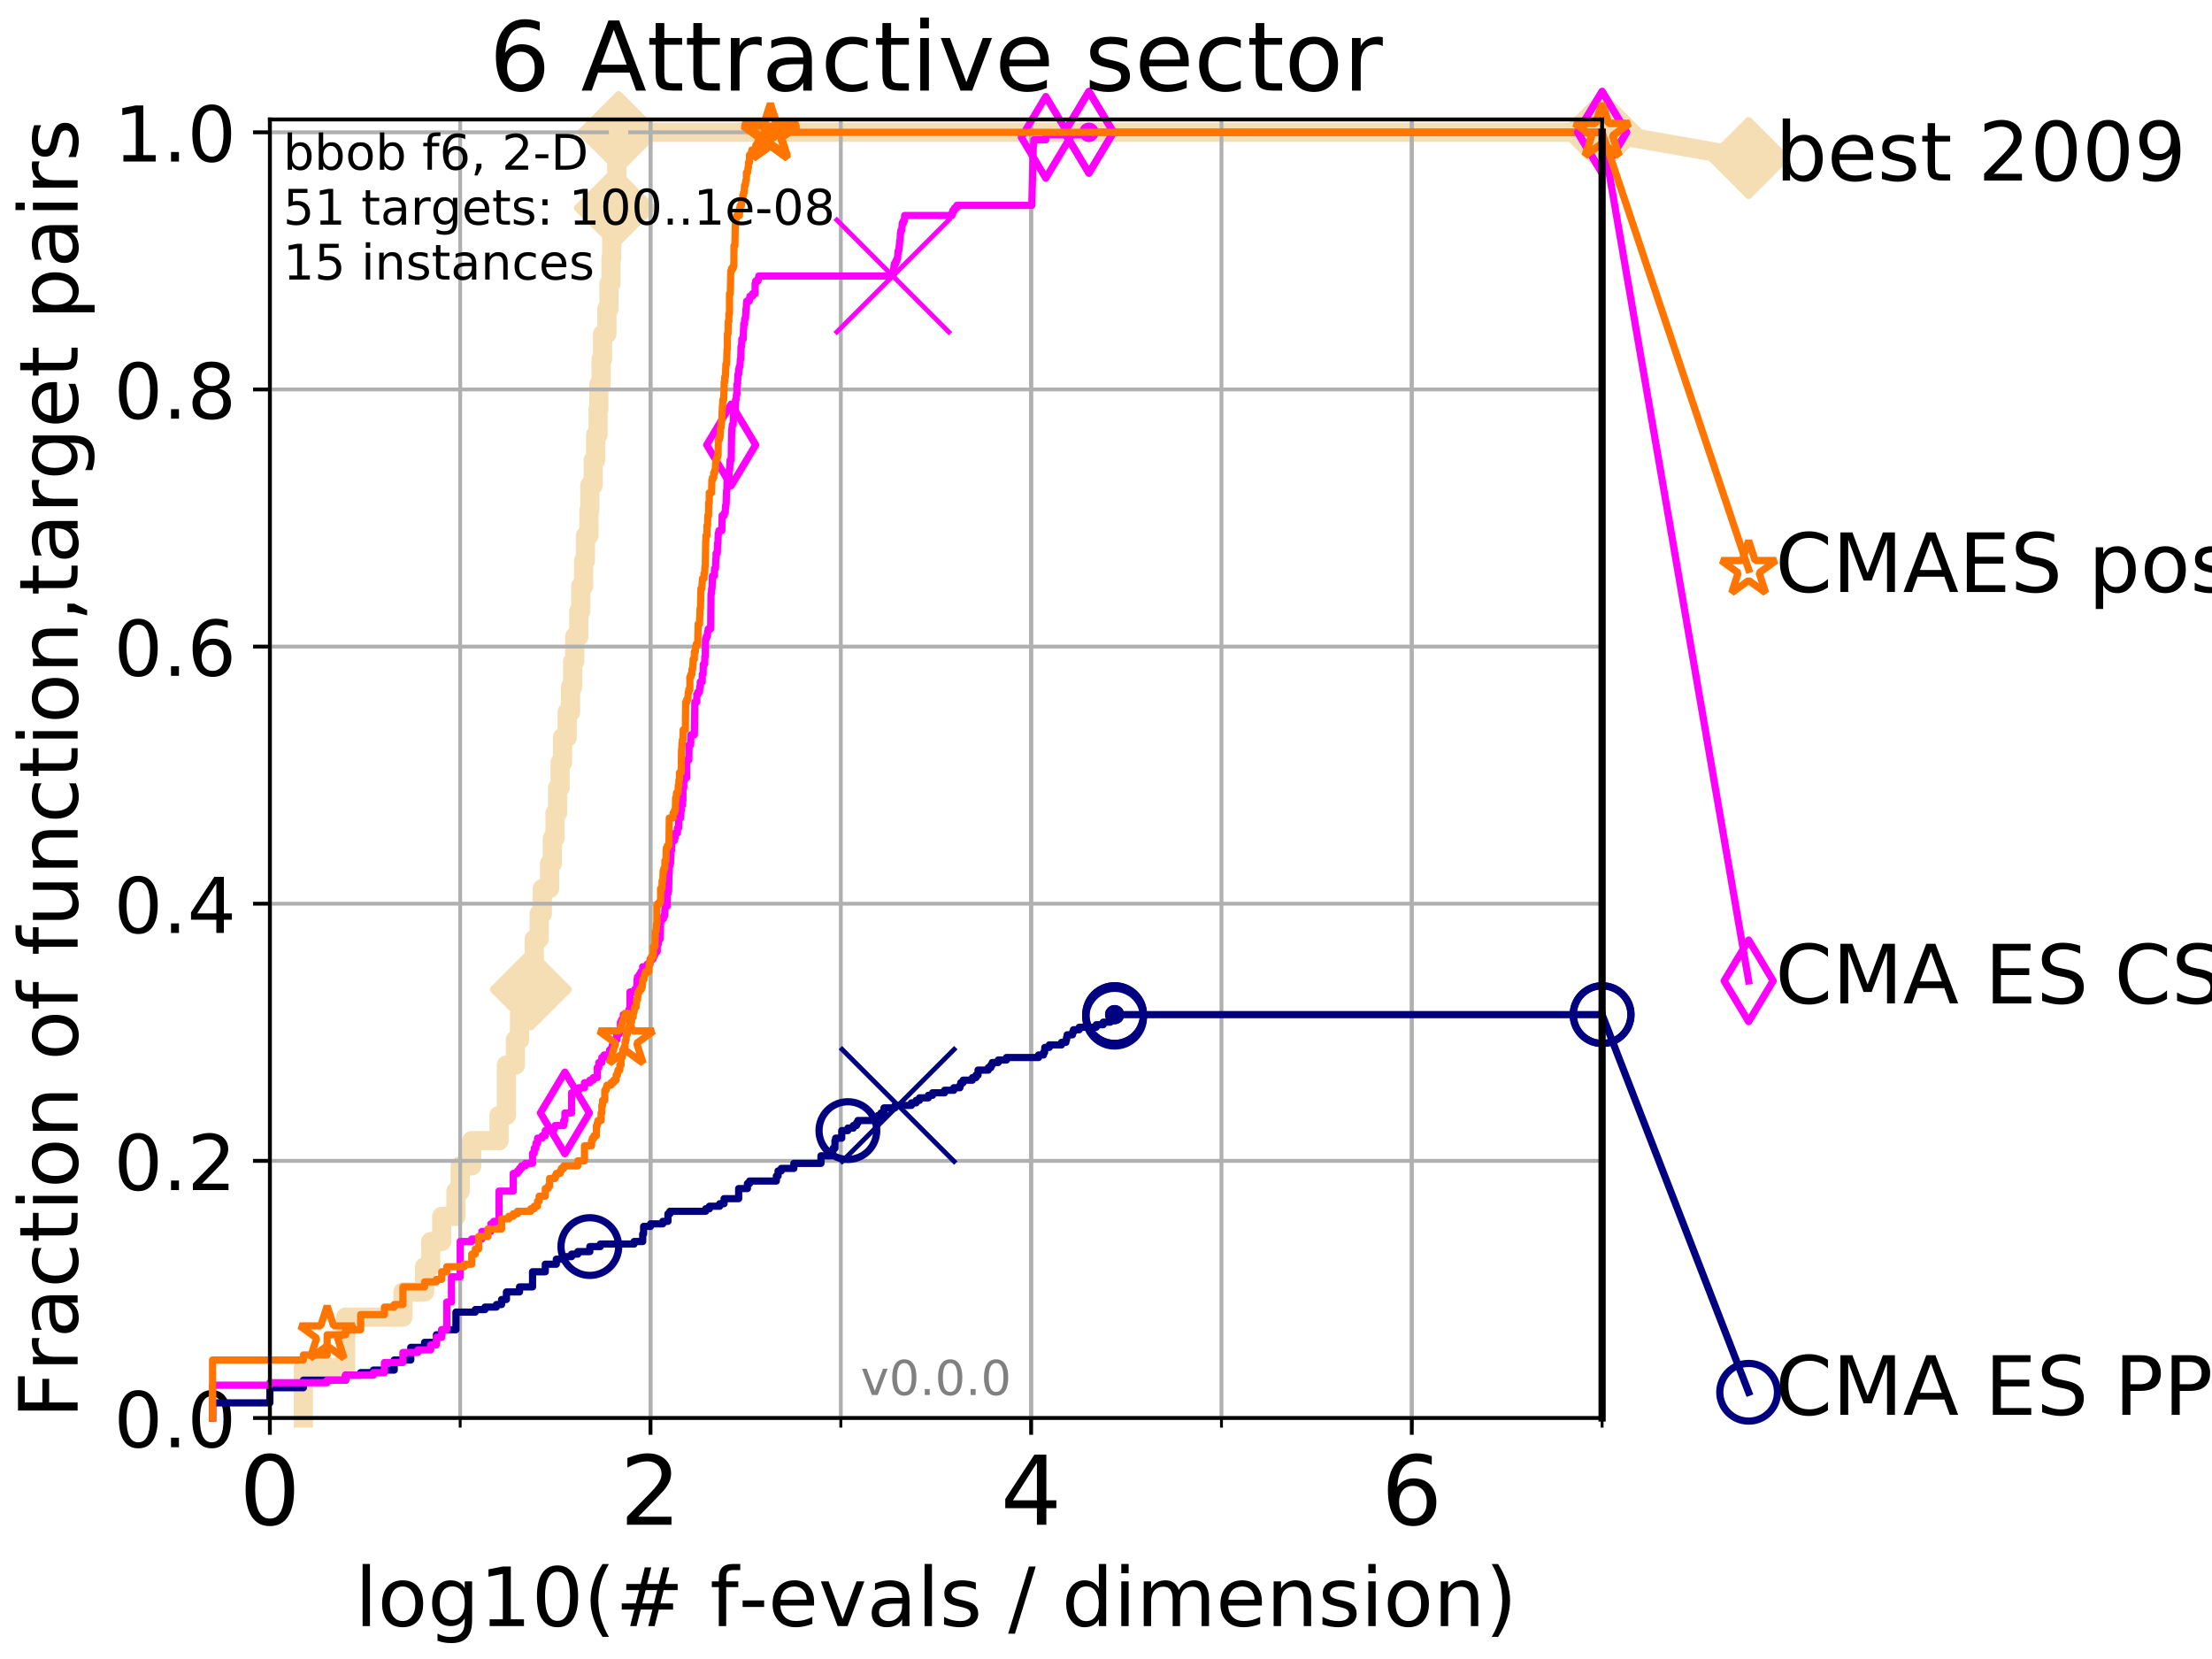 <?xml version="1.0" encoding="utf-8" standalone="no"?>
<!DOCTYPE svg PUBLIC "-//W3C//DTD SVG 1.1//EN"
  "http://www.w3.org/Graphics/SVG/1.1/DTD/svg11.dtd">
<!-- Created with matplotlib (http://matplotlib.org/) -->
<svg height="345pt" version="1.1" viewBox="0 0 460 345" width="460pt" xmlns="http://www.w3.org/2000/svg" xmlns:xlink="http://www.w3.org/1999/xlink">
 <defs>
  <style type="text/css">
*{stroke-linecap:butt;stroke-linejoin:round;}
  </style>
 </defs>
 <g id="figure_1">
  <g id="patch_1">
   <path d="M 0 345.6 
L 460.8 345.6 
L 460.8 0 
L 0 0 
z
" style="fill:#ffffff;"/>
  </g>
  <g id="axes_1">
   <g id="patch_2">
    <path d="M 56.12 294.88 
L 333.168 294.88 
L 333.168 24.84 
L 56.12 24.84 
z
" style="fill:#ffffff;"/>
   </g>
   <g id="line2d_1">
    <path d="M 63.089 294.88 
L 63.089 284.395 
L 71.87 284.395 
L 71.87 273.91 
L 83.784 273.91 
L 83.784 268.668 
L 88.294 268.668 
L 88.294 263.425 
L 89.568 263.425 
L 89.568 258.183 
L 91.863 258.183 
L 91.863 252.94 
L 94.817 252.94 
L 94.817 247.698 
L 95.698 247.698 
L 95.698 242.455 
L 98.101 242.455 
L 98.101 237.213 
L 103.777 237.213 
L 103.777 231.97 
L 105.317 231.97 
L 105.317 221.485 
L 107.177 221.485 
L 107.177 216.243 
L 108.037 216.243 
L 108.037 211 
L 108.451 211 
L 108.451 205.758 
L 110.385 205.758 
L 110.385 200.515 
L 111.101 200.515 
L 111.101 195.273 
L 112.122 195.273 
L 112.122 190.03 
L 112.771 190.03 
L 112.771 184.788 
L 114.293 184.788 
L 114.293 179.546 
L 114.866 179.546 
L 114.866 174.303 
L 115.421 174.303 
L 115.421 169.061 
L 115.958 169.061 
L 115.958 163.818 
L 116.479 163.818 
L 116.479 158.576 
L 116.984 158.576 
L 116.984 153.333 
L 117.953 153.333 
L 117.953 148.091 
L 118.645 148.091 
L 118.645 142.848 
L 119.092 142.848 
L 119.092 137.606 
L 119.527 137.606 
L 119.527 132.363 
L 120.365 132.363 
L 120.365 127.121 
L 120.77 127.121 
L 120.77 121.878 
L 121.359 121.878 
L 121.359 116.636 
L 121.741 116.636 
L 121.741 111.393 
L 122.481 111.393 
L 122.481 106.151 
L 122.661 106.151 
L 122.661 100.908 
L 123.362 100.908 
L 123.362 95.666 
L 123.87 95.666 
L 123.87 90.423 
L 124.364 90.423 
L 124.364 85.181 
L 124.525 85.181 
L 124.525 79.938 
L 125.001 79.938 
L 125.001 74.696 
L 125.31 74.696 
L 125.31 69.453 
L 126.207 69.453 
L 126.207 64.211 
L 126.639 64.211 
L 126.639 58.969 
L 127.06 58.969 
L 127.06 53.726 
L 127.198 53.726 
L 127.198 48.484 
L 127.335 48.484 
L 127.335 43.241 
L 127.872 43.241 
L 127.872 37.999 
L 128.264 37.999 
L 128.264 32.756 
L 128.648 32.756 
L 128.648 27.514 
L 333.168 27.514 
" style="fill:none;stroke:#f5deb3;stroke-linecap:square;stroke-width:4;"/>
   </g>
   <g id="line2d_2">
    <defs>
     <path d="M -0 7.778 
L 7.778 0 
L 0 -7.778 
L -7.778 -0 
z
" id="m2e1928a52c" style="stroke:#f5deb3;stroke-linejoin:miter;stroke-width:1.5;"/>
    </defs>
    <g>
     <use style="fill:#f5deb3;stroke:#f5deb3;stroke-linejoin:miter;stroke-width:1.5;" x="110.385" xlink:href="#m2e1928a52c" y="205.758"/>
     <use style="fill:#f5deb3;stroke:#f5deb3;stroke-linejoin:miter;stroke-width:1.5;" x="127.872" xlink:href="#m2e1928a52c" y="43.241"/>
     <use style="fill:#f5deb3;stroke:#f5deb3;stroke-linejoin:miter;stroke-width:1.5;" x="128.648" xlink:href="#m2e1928a52c" y="27.514"/>
     <use style="fill:#f5deb3;stroke:#f5deb3;stroke-linejoin:miter;stroke-width:1.5;" x="128.648" xlink:href="#m2e1928a52c" y="27.514"/>
     <use style="fill:#f5deb3;stroke:#f5deb3;stroke-linejoin:miter;stroke-width:1.5;" x="333.168" xlink:href="#m2e1928a52c" y="27.514"/>
    </g>
   </g>
   <g id="line2d_3">
    <path style="fill:none;stroke:#f5deb3;stroke-linecap:square;stroke-width:4;"/>
    <g/>
   </g>
   <g id="line2d_4">
    <path d="M 333.168 27.514 
L 363.643 32.861 
" style="fill:none;stroke:#f5deb3;stroke-linecap:square;stroke-width:4;"/>
    <g>
     <use style="fill:#f5deb3;stroke:#f5deb3;stroke-linejoin:miter;stroke-width:1.5;" x="333.168" xlink:href="#m2e1928a52c" y="27.514"/>
     <use style="fill:#f5deb3;stroke:#f5deb3;stroke-linejoin:miter;stroke-width:1.5;" x="363.643" xlink:href="#m2e1928a52c" y="32.861"/>
    </g>
   </g>
   <g id="matplotlib.axis_1">
    <g id="xtick_1">
     <g id="line2d_5">
      <path clip-path="url(#p721b5284e9)" d="M 56.12 294.88 
L 56.12 24.84 
" style="fill:none;stroke:#b0b0b0;stroke-linecap:square;stroke-width:0.8;"/>
     </g>
     <g id="line2d_6">
      <defs>
       <path d="M 0 0 
L 0 3.5 
" id="m0b8d380366" style="stroke:#000000;stroke-width:0.8;"/>
      </defs>
      <g>
       <use style="stroke:#000000;stroke-width:0.8;" x="56.12" xlink:href="#m0b8d380366" y="294.88"/>
      </g>
     </g>
     <g id="text_1">
      <!-- 0 -->
      <defs>
       <path d="M 31.781 66.406 
Q 24.172 66.406 20.328 58.906 
Q 16.5 51.422 16.5 36.375 
Q 16.5 21.391 20.328 13.891 
Q 24.172 6.391 31.781 6.391 
Q 39.453 6.391 43.281 13.891 
Q 47.125 21.391 47.125 36.375 
Q 47.125 51.422 43.281 58.906 
Q 39.453 66.406 31.781 66.406 
z
M 31.781 74.219 
Q 44.047 74.219 50.516 64.516 
Q 56.984 54.828 56.984 36.375 
Q 56.984 17.969 50.516 8.266 
Q 44.047 -1.422 31.781 -1.422 
Q 19.531 -1.422 13.062 8.266 
Q 6.594 17.969 6.594 36.375 
Q 6.594 54.828 13.062 64.516 
Q 19.531 74.219 31.781 74.219 
z
" id="DejaVuSans-30"/>
      </defs>
      <g transform="translate(49.758 317.077)scale(0.2 -0.2)">
       <use xlink:href="#DejaVuSans-30"/>
      </g>
     </g>
    </g>
    <g id="xtick_2">
     <g id="line2d_7">
      <path clip-path="url(#p721b5284e9)" d="M 135.277 294.88 
L 135.277 24.84 
" style="fill:none;stroke:#b0b0b0;stroke-linecap:square;stroke-width:0.8;"/>
     </g>
     <g id="line2d_8">
      <g>
       <use style="stroke:#000000;stroke-width:0.8;" x="135.277" xlink:href="#m0b8d380366" y="294.88"/>
      </g>
     </g>
     <g id="text_2">
      <!-- 2 -->
      <defs>
       <path d="M 19.188 8.297 
L 53.609 8.297 
L 53.609 0 
L 7.328 0 
L 7.328 8.297 
Q 12.938 14.109 22.625 23.891 
Q 32.328 33.688 34.812 36.531 
Q 39.547 41.844 41.422 45.531 
Q 43.312 49.219 43.312 52.781 
Q 43.312 58.594 39.234 62.25 
Q 35.156 65.922 28.609 65.922 
Q 23.969 65.922 18.812 64.312 
Q 13.672 62.703 7.812 59.422 
L 7.812 69.391 
Q 13.766 71.781 18.938 73 
Q 24.125 74.219 28.422 74.219 
Q 39.75 74.219 46.484 68.547 
Q 53.219 62.891 53.219 53.422 
Q 53.219 48.922 51.531 44.891 
Q 49.859 40.875 45.406 35.406 
Q 44.188 33.984 37.641 27.219 
Q 31.109 20.453 19.188 8.297 
z
" id="DejaVuSans-32"/>
      </defs>
      <g transform="translate(128.914 317.077)scale(0.2 -0.2)">
       <use xlink:href="#DejaVuSans-32"/>
      </g>
     </g>
    </g>
    <g id="xtick_3">
     <g id="line2d_9">
      <path clip-path="url(#p721b5284e9)" d="M 214.433 294.88 
L 214.433 24.84 
" style="fill:none;stroke:#b0b0b0;stroke-linecap:square;stroke-width:0.8;"/>
     </g>
     <g id="line2d_10">
      <g>
       <use style="stroke:#000000;stroke-width:0.8;" x="214.433" xlink:href="#m0b8d380366" y="294.88"/>
      </g>
     </g>
     <g id="text_3">
      <!-- 4 -->
      <defs>
       <path d="M 37.797 64.312 
L 12.891 25.391 
L 37.797 25.391 
z
M 35.203 72.906 
L 47.609 72.906 
L 47.609 25.391 
L 58.016 25.391 
L 58.016 17.188 
L 47.609 17.188 
L 47.609 0 
L 37.797 0 
L 37.797 17.188 
L 4.891 17.188 
L 4.891 26.703 
z
" id="DejaVuSans-34"/>
      </defs>
      <g transform="translate(208.071 317.077)scale(0.2 -0.2)">
       <use xlink:href="#DejaVuSans-34"/>
      </g>
     </g>
    </g>
    <g id="xtick_4">
     <g id="line2d_11">
      <path clip-path="url(#p721b5284e9)" d="M 293.59 294.88 
L 293.59 24.84 
" style="fill:none;stroke:#b0b0b0;stroke-linecap:square;stroke-width:0.8;"/>
     </g>
     <g id="line2d_12">
      <g>
       <use style="stroke:#000000;stroke-width:0.8;" x="293.59" xlink:href="#m0b8d380366" y="294.88"/>
      </g>
     </g>
     <g id="text_4">
      <!-- 6 -->
      <defs>
       <path d="M 33.016 40.375 
Q 26.375 40.375 22.484 35.828 
Q 18.609 31.297 18.609 23.391 
Q 18.609 15.531 22.484 10.953 
Q 26.375 6.391 33.016 6.391 
Q 39.656 6.391 43.531 10.953 
Q 47.406 15.531 47.406 23.391 
Q 47.406 31.297 43.531 35.828 
Q 39.656 40.375 33.016 40.375 
z
M 52.594 71.297 
L 52.594 62.312 
Q 48.875 64.062 45.094 64.984 
Q 41.312 65.922 37.594 65.922 
Q 27.828 65.922 22.672 59.328 
Q 17.531 52.734 16.797 39.406 
Q 19.672 43.656 24.016 45.922 
Q 28.375 48.188 33.594 48.188 
Q 44.578 48.188 50.953 41.516 
Q 57.328 34.859 57.328 23.391 
Q 57.328 12.156 50.688 5.359 
Q 44.047 -1.422 33.016 -1.422 
Q 20.359 -1.422 13.672 8.266 
Q 6.984 17.969 6.984 36.375 
Q 6.984 53.656 15.188 63.938 
Q 23.391 74.219 37.203 74.219 
Q 40.922 74.219 44.703 73.484 
Q 48.484 72.75 52.594 71.297 
z
" id="DejaVuSans-36"/>
      </defs>
      <g transform="translate(287.227 317.077)scale(0.2 -0.2)">
       <use xlink:href="#DejaVuSans-36"/>
      </g>
     </g>
    </g>
    <g id="xtick_5">
     <g id="line2d_13">
      <path clip-path="url(#p721b5284e9)" d="M 56.12 294.88 
L 56.12 24.84 
" style="fill:none;stroke:#b0b0b0;stroke-linecap:square;stroke-width:0.8;"/>
     </g>
     <g id="line2d_14">
      <defs>
       <path d="M 0 0 
L 0 2 
" id="m24f6760d0b" style="stroke:#000000;stroke-width:0.6;"/>
      </defs>
      <g>
       <use style="stroke:#000000;stroke-width:0.6;" x="56.12" xlink:href="#m24f6760d0b" y="294.88"/>
      </g>
     </g>
    </g>
    <g id="xtick_6">
     <g id="line2d_15">
      <path clip-path="url(#p721b5284e9)" d="M 95.698 294.88 
L 95.698 24.84 
" style="fill:none;stroke:#b0b0b0;stroke-linecap:square;stroke-width:0.8;"/>
     </g>
     <g id="line2d_16">
      <g>
       <use style="stroke:#000000;stroke-width:0.6;" x="95.698" xlink:href="#m24f6760d0b" y="294.88"/>
      </g>
     </g>
    </g>
    <g id="xtick_7">
     <g id="line2d_17">
      <path clip-path="url(#p721b5284e9)" d="M 135.277 294.88 
L 135.277 24.84 
" style="fill:none;stroke:#b0b0b0;stroke-linecap:square;stroke-width:0.8;"/>
     </g>
     <g id="line2d_18">
      <g>
       <use style="stroke:#000000;stroke-width:0.6;" x="135.277" xlink:href="#m24f6760d0b" y="294.88"/>
      </g>
     </g>
    </g>
    <g id="xtick_8">
     <g id="line2d_19">
      <path clip-path="url(#p721b5284e9)" d="M 174.855 294.88 
L 174.855 24.84 
" style="fill:none;stroke:#b0b0b0;stroke-linecap:square;stroke-width:0.8;"/>
     </g>
     <g id="line2d_20">
      <g>
       <use style="stroke:#000000;stroke-width:0.6;" x="174.855" xlink:href="#m24f6760d0b" y="294.88"/>
      </g>
     </g>
    </g>
    <g id="xtick_9">
     <g id="line2d_21">
      <path clip-path="url(#p721b5284e9)" d="M 214.433 294.88 
L 214.433 24.84 
" style="fill:none;stroke:#b0b0b0;stroke-linecap:square;stroke-width:0.8;"/>
     </g>
     <g id="line2d_22">
      <g>
       <use style="stroke:#000000;stroke-width:0.6;" x="214.433" xlink:href="#m24f6760d0b" y="294.88"/>
      </g>
     </g>
    </g>
    <g id="xtick_10">
     <g id="line2d_23">
      <path clip-path="url(#p721b5284e9)" d="M 254.011 294.88 
L 254.011 24.84 
" style="fill:none;stroke:#b0b0b0;stroke-linecap:square;stroke-width:0.8;"/>
     </g>
     <g id="line2d_24">
      <g>
       <use style="stroke:#000000;stroke-width:0.6;" x="254.011" xlink:href="#m24f6760d0b" y="294.88"/>
      </g>
     </g>
    </g>
    <g id="xtick_11">
     <g id="line2d_25">
      <path clip-path="url(#p721b5284e9)" d="M 293.59 294.88 
L 293.59 24.84 
" style="fill:none;stroke:#b0b0b0;stroke-linecap:square;stroke-width:0.8;"/>
     </g>
     <g id="line2d_26">
      <g>
       <use style="stroke:#000000;stroke-width:0.6;" x="293.59" xlink:href="#m24f6760d0b" y="294.88"/>
      </g>
     </g>
    </g>
    <g id="xtick_12">
     <g id="line2d_27">
      <path clip-path="url(#p721b5284e9)" d="M 333.168 294.88 
L 333.168 24.84 
" style="fill:none;stroke:#b0b0b0;stroke-linecap:square;stroke-width:0.8;"/>
     </g>
     <g id="line2d_28">
      <g>
       <use style="stroke:#000000;stroke-width:0.6;" x="333.168" xlink:href="#m24f6760d0b" y="294.88"/>
      </g>
     </g>
    </g>
    <g id="text_5">
     <!-- log10(# f-evals / dimension) -->
     <defs>
      <path d="M 9.422 75.984 
L 18.406 75.984 
L 18.406 0 
L 9.422 0 
z
" id="DejaVuSans-6c"/>
      <path d="M 30.609 48.391 
Q 23.391 48.391 19.188 42.75 
Q 14.984 37.109 14.984 27.297 
Q 14.984 17.484 19.156 11.844 
Q 23.344 6.203 30.609 6.203 
Q 37.797 6.203 41.984 11.859 
Q 46.188 17.531 46.188 27.297 
Q 46.188 37.016 41.984 42.703 
Q 37.797 48.391 30.609 48.391 
z
M 30.609 56 
Q 42.328 56 49.016 48.375 
Q 55.719 40.766 55.719 27.297 
Q 55.719 13.875 49.016 6.219 
Q 42.328 -1.422 30.609 -1.422 
Q 18.844 -1.422 12.172 6.219 
Q 5.516 13.875 5.516 27.297 
Q 5.516 40.766 12.172 48.375 
Q 18.844 56 30.609 56 
z
" id="DejaVuSans-6f"/>
      <path d="M 45.406 27.984 
Q 45.406 37.75 41.375 43.109 
Q 37.359 48.484 30.078 48.484 
Q 22.859 48.484 18.828 43.109 
Q 14.797 37.75 14.797 27.984 
Q 14.797 18.266 18.828 12.891 
Q 22.859 7.516 30.078 7.516 
Q 37.359 7.516 41.375 12.891 
Q 45.406 18.266 45.406 27.984 
z
M 54.391 6.781 
Q 54.391 -7.172 48.188 -13.984 
Q 42 -20.797 29.203 -20.797 
Q 24.469 -20.797 20.266 -20.094 
Q 16.062 -19.391 12.109 -17.922 
L 12.109 -9.188 
Q 16.062 -11.328 19.922 -12.344 
Q 23.781 -13.375 27.781 -13.375 
Q 36.625 -13.375 41.016 -8.766 
Q 45.406 -4.156 45.406 5.172 
L 45.406 9.625 
Q 42.625 4.781 38.281 2.391 
Q 33.938 0 27.875 0 
Q 17.828 0 11.672 7.656 
Q 5.516 15.328 5.516 27.984 
Q 5.516 40.672 11.672 48.328 
Q 17.828 56 27.875 56 
Q 33.938 56 38.281 53.609 
Q 42.625 51.219 45.406 46.391 
L 45.406 54.688 
L 54.391 54.688 
z
" id="DejaVuSans-67"/>
      <path d="M 12.406 8.297 
L 28.516 8.297 
L 28.516 63.922 
L 10.984 60.406 
L 10.984 69.391 
L 28.422 72.906 
L 38.281 72.906 
L 38.281 8.297 
L 54.391 8.297 
L 54.391 0 
L 12.406 0 
z
" id="DejaVuSans-31"/>
      <path d="M 31 75.875 
Q 24.469 64.656 21.281 53.656 
Q 18.109 42.672 18.109 31.391 
Q 18.109 20.125 21.312 9.062 
Q 24.516 -2 31 -13.188 
L 23.188 -13.188 
Q 15.875 -1.703 12.234 9.375 
Q 8.594 20.453 8.594 31.391 
Q 8.594 42.281 12.203 53.312 
Q 15.828 64.359 23.188 75.875 
z
" id="DejaVuSans-28"/>
      <path d="M 51.125 44 
L 36.922 44 
L 32.812 27.688 
L 47.125 27.688 
z
M 43.797 71.781 
L 38.719 51.516 
L 52.984 51.516 
L 58.109 71.781 
L 65.922 71.781 
L 60.891 51.516 
L 76.125 51.516 
L 76.125 44 
L 58.984 44 
L 54.984 27.688 
L 70.516 27.688 
L 70.516 20.219 
L 53.078 20.219 
L 48 0 
L 40.188 0 
L 45.219 20.219 
L 30.906 20.219 
L 25.875 0 
L 18.016 0 
L 23.094 20.219 
L 7.719 20.219 
L 7.719 27.688 
L 24.906 27.688 
L 29 44 
L 13.281 44 
L 13.281 51.516 
L 30.906 51.516 
L 35.891 71.781 
z
" id="DejaVuSans-23"/>
      <path id="DejaVuSans-20"/>
      <path d="M 37.109 75.984 
L 37.109 68.5 
L 28.516 68.5 
Q 23.688 68.5 21.797 66.547 
Q 19.922 64.594 19.922 59.516 
L 19.922 54.688 
L 34.719 54.688 
L 34.719 47.703 
L 19.922 47.703 
L 19.922 0 
L 10.891 0 
L 10.891 47.703 
L 2.297 47.703 
L 2.297 54.688 
L 10.891 54.688 
L 10.891 58.5 
Q 10.891 67.625 15.141 71.797 
Q 19.391 75.984 28.609 75.984 
z
" id="DejaVuSans-66"/>
      <path d="M 4.891 31.391 
L 31.203 31.391 
L 31.203 23.391 
L 4.891 23.391 
z
" id="DejaVuSans-2d"/>
      <path d="M 56.203 29.594 
L 56.203 25.203 
L 14.891 25.203 
Q 15.484 15.922 20.484 11.062 
Q 25.484 6.203 34.422 6.203 
Q 39.594 6.203 44.453 7.469 
Q 49.312 8.734 54.109 11.281 
L 54.109 2.781 
Q 49.266 0.734 44.188 -0.344 
Q 39.109 -1.422 33.891 -1.422 
Q 20.797 -1.422 13.156 6.188 
Q 5.516 13.812 5.516 26.812 
Q 5.516 40.234 12.766 48.109 
Q 20.016 56 32.328 56 
Q 43.359 56 49.781 48.891 
Q 56.203 41.797 56.203 29.594 
z
M 47.219 32.234 
Q 47.125 39.594 43.094 43.984 
Q 39.062 48.391 32.422 48.391 
Q 24.906 48.391 20.391 44.141 
Q 15.875 39.891 15.188 32.172 
z
" id="DejaVuSans-65"/>
      <path d="M 2.984 54.688 
L 12.5 54.688 
L 29.594 8.797 
L 46.688 54.688 
L 56.203 54.688 
L 35.688 0 
L 23.484 0 
z
" id="DejaVuSans-76"/>
      <path d="M 34.281 27.484 
Q 23.391 27.484 19.188 25 
Q 14.984 22.516 14.984 16.5 
Q 14.984 11.719 18.141 8.906 
Q 21.297 6.109 26.703 6.109 
Q 34.188 6.109 38.703 11.406 
Q 43.219 16.703 43.219 25.484 
L 43.219 27.484 
z
M 52.203 31.203 
L 52.203 0 
L 43.219 0 
L 43.219 8.297 
Q 40.141 3.328 35.547 0.953 
Q 30.953 -1.422 24.312 -1.422 
Q 15.922 -1.422 10.953 3.297 
Q 6 8.016 6 15.922 
Q 6 25.141 12.172 29.828 
Q 18.359 34.516 30.609 34.516 
L 43.219 34.516 
L 43.219 35.406 
Q 43.219 41.609 39.141 45 
Q 35.062 48.391 27.688 48.391 
Q 23 48.391 18.547 47.266 
Q 14.109 46.141 10.016 43.891 
L 10.016 52.203 
Q 14.938 54.109 19.578 55.047 
Q 24.219 56 28.609 56 
Q 40.484 56 46.344 49.844 
Q 52.203 43.703 52.203 31.203 
z
" id="DejaVuSans-61"/>
      <path d="M 44.281 53.078 
L 44.281 44.578 
Q 40.484 46.531 36.375 47.5 
Q 32.281 48.484 27.875 48.484 
Q 21.188 48.484 17.844 46.438 
Q 14.5 44.391 14.5 40.281 
Q 14.5 37.156 16.891 35.375 
Q 19.281 33.594 26.516 31.984 
L 29.594 31.297 
Q 39.156 29.25 43.188 25.516 
Q 47.219 21.781 47.219 15.094 
Q 47.219 7.469 41.188 3.016 
Q 35.156 -1.422 24.609 -1.422 
Q 20.219 -1.422 15.453 -0.562 
Q 10.688 0.297 5.422 2 
L 5.422 11.281 
Q 10.406 8.688 15.234 7.391 
Q 20.062 6.109 24.812 6.109 
Q 31.156 6.109 34.562 8.281 
Q 37.984 10.453 37.984 14.406 
Q 37.984 18.062 35.516 20.016 
Q 33.062 21.969 24.703 23.781 
L 21.578 24.516 
Q 13.234 26.266 9.516 29.906 
Q 5.812 33.547 5.812 39.891 
Q 5.812 47.609 11.281 51.797 
Q 16.75 56 26.812 56 
Q 31.781 56 36.172 55.266 
Q 40.578 54.547 44.281 53.078 
z
" id="DejaVuSans-73"/>
      <path d="M 25.391 72.906 
L 33.688 72.906 
L 8.297 -9.281 
L 0 -9.281 
z
" id="DejaVuSans-2f"/>
      <path d="M 45.406 46.391 
L 45.406 75.984 
L 54.391 75.984 
L 54.391 0 
L 45.406 0 
L 45.406 8.203 
Q 42.578 3.328 38.25 0.953 
Q 33.938 -1.422 27.875 -1.422 
Q 17.969 -1.422 11.734 6.484 
Q 5.516 14.406 5.516 27.297 
Q 5.516 40.188 11.734 48.094 
Q 17.969 56 27.875 56 
Q 33.938 56 38.25 53.625 
Q 42.578 51.266 45.406 46.391 
z
M 14.797 27.297 
Q 14.797 17.391 18.875 11.75 
Q 22.953 6.109 30.078 6.109 
Q 37.203 6.109 41.297 11.75 
Q 45.406 17.391 45.406 27.297 
Q 45.406 37.203 41.297 42.844 
Q 37.203 48.484 30.078 48.484 
Q 22.953 48.484 18.875 42.844 
Q 14.797 37.203 14.797 27.297 
z
" id="DejaVuSans-64"/>
      <path d="M 9.422 54.688 
L 18.406 54.688 
L 18.406 0 
L 9.422 0 
z
M 9.422 75.984 
L 18.406 75.984 
L 18.406 64.594 
L 9.422 64.594 
z
" id="DejaVuSans-69"/>
      <path d="M 52 44.188 
Q 55.375 50.25 60.062 53.125 
Q 64.75 56 71.094 56 
Q 79.641 56 84.281 50.016 
Q 88.922 44.047 88.922 33.016 
L 88.922 0 
L 79.891 0 
L 79.891 32.719 
Q 79.891 40.578 77.094 44.375 
Q 74.312 48.188 68.609 48.188 
Q 61.625 48.188 57.562 43.547 
Q 53.516 38.922 53.516 30.906 
L 53.516 0 
L 44.484 0 
L 44.484 32.719 
Q 44.484 40.625 41.703 44.406 
Q 38.922 48.188 33.109 48.188 
Q 26.219 48.188 22.156 43.531 
Q 18.109 38.875 18.109 30.906 
L 18.109 0 
L 9.078 0 
L 9.078 54.688 
L 18.109 54.688 
L 18.109 46.188 
Q 21.188 51.219 25.484 53.609 
Q 29.781 56 35.688 56 
Q 41.656 56 45.828 52.969 
Q 50 49.953 52 44.188 
z
" id="DejaVuSans-6d"/>
      <path d="M 54.891 33.016 
L 54.891 0 
L 45.906 0 
L 45.906 32.719 
Q 45.906 40.484 42.875 44.328 
Q 39.844 48.188 33.797 48.188 
Q 26.516 48.188 22.312 43.547 
Q 18.109 38.922 18.109 30.906 
L 18.109 0 
L 9.078 0 
L 9.078 54.688 
L 18.109 54.688 
L 18.109 46.188 
Q 21.344 51.125 25.703 53.562 
Q 30.078 56 35.797 56 
Q 45.219 56 50.047 50.172 
Q 54.891 44.344 54.891 33.016 
z
" id="DejaVuSans-6e"/>
      <path d="M 8.016 75.875 
L 15.828 75.875 
Q 23.141 64.359 26.781 53.312 
Q 30.422 42.281 30.422 31.391 
Q 30.422 20.453 26.781 9.375 
Q 23.141 -1.703 15.828 -13.188 
L 8.016 -13.188 
Q 14.5 -2 17.703 9.062 
Q 20.906 20.125 20.906 31.391 
Q 20.906 42.672 17.703 53.656 
Q 14.5 64.656 8.016 75.875 
z
" id="DejaVuSans-29"/>
     </defs>
     <g transform="translate(73.803 338.154)scale(0.17 -0.17)">
      <use xlink:href="#DejaVuSans-6c"/>
      <use x="27.783" xlink:href="#DejaVuSans-6f"/>
      <use x="88.965" xlink:href="#DejaVuSans-67"/>
      <use x="152.441" xlink:href="#DejaVuSans-31"/>
      <use x="216.064" xlink:href="#DejaVuSans-30"/>
      <use x="279.688" xlink:href="#DejaVuSans-28"/>
      <use x="318.701" xlink:href="#DejaVuSans-23"/>
      <use x="402.49" xlink:href="#DejaVuSans-20"/>
      <use x="434.277" xlink:href="#DejaVuSans-66"/>
      <use x="469.404" xlink:href="#DejaVuSans-2d"/>
      <use x="505.488" xlink:href="#DejaVuSans-65"/>
      <use x="567.012" xlink:href="#DejaVuSans-76"/>
      <use x="626.191" xlink:href="#DejaVuSans-61"/>
      <use x="687.471" xlink:href="#DejaVuSans-6c"/>
      <use x="715.254" xlink:href="#DejaVuSans-73"/>
      <use x="767.354" xlink:href="#DejaVuSans-20"/>
      <use x="799.141" xlink:href="#DejaVuSans-2f"/>
      <use x="832.832" xlink:href="#DejaVuSans-20"/>
      <use x="864.619" xlink:href="#DejaVuSans-64"/>
      <use x="928.096" xlink:href="#DejaVuSans-69"/>
      <use x="955.879" xlink:href="#DejaVuSans-6d"/>
      <use x="1053.291" xlink:href="#DejaVuSans-65"/>
      <use x="1114.814" xlink:href="#DejaVuSans-6e"/>
      <use x="1178.193" xlink:href="#DejaVuSans-73"/>
      <use x="1230.293" xlink:href="#DejaVuSans-69"/>
      <use x="1258.076" xlink:href="#DejaVuSans-6f"/>
      <use x="1319.258" xlink:href="#DejaVuSans-6e"/>
      <use x="1382.637" xlink:href="#DejaVuSans-29"/>
     </g>
    </g>
   </g>
   <g id="matplotlib.axis_2">
    <g id="ytick_1">
     <g id="line2d_29">
      <path clip-path="url(#p721b5284e9)" d="M 56.12 294.88 
L 333.168 294.88 
" style="fill:none;stroke:#b0b0b0;stroke-linecap:square;stroke-width:0.8;"/>
     </g>
     <g id="line2d_30">
      <defs>
       <path d="M 0 0 
L -3.5 0 
" id="m9a72e43550" style="stroke:#000000;stroke-width:0.8;"/>
      </defs>
      <g>
       <use style="stroke:#000000;stroke-width:0.8;" x="56.12" xlink:href="#m9a72e43550" y="294.88"/>
      </g>
     </g>
     <g id="text_6">
      <!-- 0.0 -->
      <defs>
       <path d="M 10.688 12.406 
L 21 12.406 
L 21 0 
L 10.688 0 
z
" id="DejaVuSans-2e"/>
      </defs>
      <g transform="translate(23.675 300.959)scale(0.16 -0.16)">
       <use xlink:href="#DejaVuSans-30"/>
       <use x="63.623" xlink:href="#DejaVuSans-2e"/>
       <use x="95.41" xlink:href="#DejaVuSans-30"/>
      </g>
     </g>
    </g>
    <g id="ytick_2">
     <g id="line2d_31">
      <path clip-path="url(#p721b5284e9)" d="M 56.12 241.407 
L 333.168 241.407 
" style="fill:none;stroke:#b0b0b0;stroke-linecap:square;stroke-width:0.8;"/>
     </g>
     <g id="line2d_32">
      <g>
       <use style="stroke:#000000;stroke-width:0.8;" x="56.12" xlink:href="#m9a72e43550" y="241.407"/>
      </g>
     </g>
     <g id="text_7">
      <!-- 0.2 -->
      <g transform="translate(23.675 247.485)scale(0.16 -0.16)">
       <use xlink:href="#DejaVuSans-30"/>
       <use x="63.623" xlink:href="#DejaVuSans-2e"/>
       <use x="95.41" xlink:href="#DejaVuSans-32"/>
      </g>
     </g>
    </g>
    <g id="ytick_3">
     <g id="line2d_33">
      <path clip-path="url(#p721b5284e9)" d="M 56.12 187.933 
L 333.168 187.933 
" style="fill:none;stroke:#b0b0b0;stroke-linecap:square;stroke-width:0.8;"/>
     </g>
     <g id="line2d_34">
      <g>
       <use style="stroke:#000000;stroke-width:0.8;" x="56.12" xlink:href="#m9a72e43550" y="187.933"/>
      </g>
     </g>
     <g id="text_8">
      <!-- 0.4 -->
      <g transform="translate(23.675 194.012)scale(0.16 -0.16)">
       <use xlink:href="#DejaVuSans-30"/>
       <use x="63.623" xlink:href="#DejaVuSans-2e"/>
       <use x="95.41" xlink:href="#DejaVuSans-34"/>
      </g>
     </g>
    </g>
    <g id="ytick_4">
     <g id="line2d_35">
      <path clip-path="url(#p721b5284e9)" d="M 56.12 134.46 
L 333.168 134.46 
" style="fill:none;stroke:#b0b0b0;stroke-linecap:square;stroke-width:0.8;"/>
     </g>
     <g id="line2d_36">
      <g>
       <use style="stroke:#000000;stroke-width:0.8;" x="56.12" xlink:href="#m9a72e43550" y="134.46"/>
      </g>
     </g>
     <g id="text_9">
      <!-- 0.6 -->
      <g transform="translate(23.675 140.539)scale(0.16 -0.16)">
       <use xlink:href="#DejaVuSans-30"/>
       <use x="63.623" xlink:href="#DejaVuSans-2e"/>
       <use x="95.41" xlink:href="#DejaVuSans-36"/>
      </g>
     </g>
    </g>
    <g id="ytick_5">
     <g id="line2d_37">
      <path clip-path="url(#p721b5284e9)" d="M 56.12 80.987 
L 333.168 80.987 
" style="fill:none;stroke:#b0b0b0;stroke-linecap:square;stroke-width:0.8;"/>
     </g>
     <g id="line2d_38">
      <g>
       <use style="stroke:#000000;stroke-width:0.8;" x="56.12" xlink:href="#m9a72e43550" y="80.987"/>
      </g>
     </g>
     <g id="text_10">
      <!-- 0.8 -->
      <defs>
       <path d="M 31.781 34.625 
Q 24.75 34.625 20.719 30.859 
Q 16.703 27.094 16.703 20.516 
Q 16.703 13.922 20.719 10.156 
Q 24.75 6.391 31.781 6.391 
Q 38.812 6.391 42.859 10.172 
Q 46.922 13.969 46.922 20.516 
Q 46.922 27.094 42.891 30.859 
Q 38.875 34.625 31.781 34.625 
z
M 21.922 38.812 
Q 15.578 40.375 12.031 44.719 
Q 8.5 49.078 8.5 55.328 
Q 8.5 64.062 14.719 69.141 
Q 20.953 74.219 31.781 74.219 
Q 42.672 74.219 48.875 69.141 
Q 55.078 64.062 55.078 55.328 
Q 55.078 49.078 51.531 44.719 
Q 48 40.375 41.703 38.812 
Q 48.828 37.156 52.797 32.312 
Q 56.781 27.484 56.781 20.516 
Q 56.781 9.906 50.312 4.234 
Q 43.844 -1.422 31.781 -1.422 
Q 19.734 -1.422 13.25 4.234 
Q 6.781 9.906 6.781 20.516 
Q 6.781 27.484 10.781 32.312 
Q 14.797 37.156 21.922 38.812 
z
M 18.312 54.391 
Q 18.312 48.734 21.844 45.562 
Q 25.391 42.391 31.781 42.391 
Q 38.141 42.391 41.719 45.562 
Q 45.312 48.734 45.312 54.391 
Q 45.312 60.062 41.719 63.234 
Q 38.141 66.406 31.781 66.406 
Q 25.391 66.406 21.844 63.234 
Q 18.312 60.062 18.312 54.391 
z
" id="DejaVuSans-38"/>
      </defs>
      <g transform="translate(23.675 87.066)scale(0.16 -0.16)">
       <use xlink:href="#DejaVuSans-30"/>
       <use x="63.623" xlink:href="#DejaVuSans-2e"/>
       <use x="95.41" xlink:href="#DejaVuSans-38"/>
      </g>
     </g>
    </g>
    <g id="ytick_6">
     <g id="line2d_39">
      <path clip-path="url(#p721b5284e9)" d="M 56.12 27.514 
L 333.168 27.514 
" style="fill:none;stroke:#b0b0b0;stroke-linecap:square;stroke-width:0.8;"/>
     </g>
     <g id="line2d_40">
      <g>
       <use style="stroke:#000000;stroke-width:0.8;" x="56.12" xlink:href="#m9a72e43550" y="27.514"/>
      </g>
     </g>
     <g id="text_11">
      <!-- 1.0 -->
      <g transform="translate(23.675 33.592)scale(0.16 -0.16)">
       <use xlink:href="#DejaVuSans-31"/>
       <use x="63.623" xlink:href="#DejaVuSans-2e"/>
       <use x="95.41" xlink:href="#DejaVuSans-30"/>
      </g>
     </g>
    </g>
    <g id="text_12">
     <!-- Fraction of function,target pairs -->
     <defs>
      <path d="M 9.812 72.906 
L 51.703 72.906 
L 51.703 64.594 
L 19.672 64.594 
L 19.672 43.109 
L 48.578 43.109 
L 48.578 34.812 
L 19.672 34.812 
L 19.672 0 
L 9.812 0 
z
" id="DejaVuSans-46"/>
      <path d="M 41.109 46.297 
Q 39.594 47.172 37.812 47.578 
Q 36.031 48 33.891 48 
Q 26.266 48 22.188 43.047 
Q 18.109 38.094 18.109 28.812 
L 18.109 0 
L 9.078 0 
L 9.078 54.688 
L 18.109 54.688 
L 18.109 46.188 
Q 20.953 51.172 25.484 53.578 
Q 30.031 56 36.531 56 
Q 37.453 56 38.578 55.875 
Q 39.703 55.766 41.062 55.516 
z
" id="DejaVuSans-72"/>
      <path d="M 48.781 52.594 
L 48.781 44.188 
Q 44.969 46.297 41.141 47.344 
Q 37.312 48.391 33.406 48.391 
Q 24.656 48.391 19.812 42.844 
Q 14.984 37.312 14.984 27.297 
Q 14.984 17.281 19.812 11.734 
Q 24.656 6.203 33.406 6.203 
Q 37.312 6.203 41.141 7.25 
Q 44.969 8.297 48.781 10.406 
L 48.781 2.094 
Q 45.016 0.344 40.984 -0.531 
Q 36.969 -1.422 32.422 -1.422 
Q 20.062 -1.422 12.781 6.344 
Q 5.516 14.109 5.516 27.297 
Q 5.516 40.672 12.859 48.328 
Q 20.219 56 33.016 56 
Q 37.156 56 41.109 55.141 
Q 45.062 54.297 48.781 52.594 
z
" id="DejaVuSans-63"/>
      <path d="M 18.312 70.219 
L 18.312 54.688 
L 36.812 54.688 
L 36.812 47.703 
L 18.312 47.703 
L 18.312 18.016 
Q 18.312 11.328 20.141 9.422 
Q 21.969 7.516 27.594 7.516 
L 36.812 7.516 
L 36.812 0 
L 27.594 0 
Q 17.188 0 13.234 3.875 
Q 9.281 7.766 9.281 18.016 
L 9.281 47.703 
L 2.688 47.703 
L 2.688 54.688 
L 9.281 54.688 
L 9.281 70.219 
z
" id="DejaVuSans-74"/>
      <path d="M 8.5 21.578 
L 8.5 54.688 
L 17.484 54.688 
L 17.484 21.922 
Q 17.484 14.156 20.5 10.266 
Q 23.531 6.391 29.594 6.391 
Q 36.859 6.391 41.078 11.031 
Q 45.312 15.672 45.312 23.688 
L 45.312 54.688 
L 54.297 54.688 
L 54.297 0 
L 45.312 0 
L 45.312 8.406 
Q 42.047 3.422 37.719 1 
Q 33.406 -1.422 27.688 -1.422 
Q 18.266 -1.422 13.375 4.438 
Q 8.5 10.297 8.5 21.578 
z
M 31.109 56 
z
" id="DejaVuSans-75"/>
      <path d="M 11.719 12.406 
L 22.016 12.406 
L 22.016 4 
L 14.016 -11.625 
L 7.719 -11.625 
L 11.719 4 
z
" id="DejaVuSans-2c"/>
      <path d="M 18.109 8.203 
L 18.109 -20.797 
L 9.078 -20.797 
L 9.078 54.688 
L 18.109 54.688 
L 18.109 46.391 
Q 20.953 51.266 25.266 53.625 
Q 29.594 56 35.594 56 
Q 45.562 56 51.781 48.094 
Q 58.016 40.188 58.016 27.297 
Q 58.016 14.406 51.781 6.484 
Q 45.562 -1.422 35.594 -1.422 
Q 29.594 -1.422 25.266 0.953 
Q 20.953 3.328 18.109 8.203 
z
M 48.688 27.297 
Q 48.688 37.203 44.609 42.844 
Q 40.531 48.484 33.406 48.484 
Q 26.266 48.484 22.188 42.844 
Q 18.109 37.203 18.109 27.297 
Q 18.109 17.391 22.188 11.75 
Q 26.266 6.109 33.406 6.109 
Q 40.531 6.109 44.609 11.75 
Q 48.688 17.391 48.688 27.297 
z
" id="DejaVuSans-70"/>
     </defs>
     <g transform="translate(16.14 294.999)rotate(-90)scale(0.17 -0.17)">
      <use xlink:href="#DejaVuSans-46"/>
      <use x="57.41" xlink:href="#DejaVuSans-72"/>
      <use x="98.523" xlink:href="#DejaVuSans-61"/>
      <use x="159.803" xlink:href="#DejaVuSans-63"/>
      <use x="214.783" xlink:href="#DejaVuSans-74"/>
      <use x="253.992" xlink:href="#DejaVuSans-69"/>
      <use x="281.775" xlink:href="#DejaVuSans-6f"/>
      <use x="342.957" xlink:href="#DejaVuSans-6e"/>
      <use x="406.336" xlink:href="#DejaVuSans-20"/>
      <use x="438.123" xlink:href="#DejaVuSans-6f"/>
      <use x="499.305" xlink:href="#DejaVuSans-66"/>
      <use x="534.51" xlink:href="#DejaVuSans-20"/>
      <use x="566.297" xlink:href="#DejaVuSans-66"/>
      <use x="601.502" xlink:href="#DejaVuSans-75"/>
      <use x="664.881" xlink:href="#DejaVuSans-6e"/>
      <use x="728.26" xlink:href="#DejaVuSans-63"/>
      <use x="783.24" xlink:href="#DejaVuSans-74"/>
      <use x="822.449" xlink:href="#DejaVuSans-69"/>
      <use x="850.232" xlink:href="#DejaVuSans-6f"/>
      <use x="911.414" xlink:href="#DejaVuSans-6e"/>
      <use x="974.793" xlink:href="#DejaVuSans-2c"/>
      <use x="1006.58" xlink:href="#DejaVuSans-74"/>
      <use x="1045.789" xlink:href="#DejaVuSans-61"/>
      <use x="1107.068" xlink:href="#DejaVuSans-72"/>
      <use x="1148.166" xlink:href="#DejaVuSans-67"/>
      <use x="1211.643" xlink:href="#DejaVuSans-65"/>
      <use x="1273.166" xlink:href="#DejaVuSans-74"/>
      <use x="1312.375" xlink:href="#DejaVuSans-20"/>
      <use x="1344.162" xlink:href="#DejaVuSans-70"/>
      <use x="1407.639" xlink:href="#DejaVuSans-61"/>
      <use x="1468.918" xlink:href="#DejaVuSans-69"/>
      <use x="1496.701" xlink:href="#DejaVuSans-72"/>
      <use x="1537.814" xlink:href="#DejaVuSans-73"/>
     </g>
    </g>
   </g>
   <g id="line2d_41">
    <defs>
     <path d="M 0 1.5 
C 0.398 1.5 0.779 1.342 1.061 1.061 
C 1.342 0.779 1.5 0.398 1.5 0 
C 1.5 -0.398 1.342 -0.779 1.061 -1.061 
C 0.779 -1.342 0.398 -1.5 0 -1.5 
C -0.398 -1.5 -0.779 -1.342 -1.061 -1.061 
C -1.342 -0.779 -1.5 -0.398 -1.5 0 
C -1.5 0.398 -1.342 0.779 -1.061 1.061 
C -0.779 1.342 -0.398 1.5 0 1.5 
z
" id="m806d48ea7d" style="stroke:#f5deb3;"/>
    </defs>
    <g>
     <use style="fill:#f5deb3;stroke:#f5deb3;" x="128.648" xlink:href="#m806d48ea7d" y="27.514"/>
     <use style="fill:#f5deb3;stroke:#f5deb3;" x="128.648" xlink:href="#m806d48ea7d" y="27.514"/>
    </g>
   </g>
   <g id="line2d_42">
    <defs>
     <path d="M 0 1.5 
C 0.398 1.5 0.779 1.342 1.061 1.061 
C 1.342 0.779 1.5 0.398 1.5 0 
C 1.5 -0.398 1.342 -0.779 1.061 -1.061 
C 0.779 -1.342 0.398 -1.5 0 -1.5 
C -0.398 -1.5 -0.779 -1.342 -1.061 -1.061 
C -1.342 -0.779 -1.5 -0.398 -1.5 0 
C -1.5 0.398 -1.342 0.779 -1.061 1.061 
C -0.779 1.342 -0.398 1.5 0 1.5 
z
" id="mdc8c4b9bd8" style="stroke:#000080;"/>
    </defs>
    <g>
     <use style="fill:#000080;stroke:#000080;" x="231.798" xlink:href="#mdc8c4b9bd8" y="211"/>
     <use style="fill:#000080;stroke:#000080;" x="231.798" xlink:href="#mdc8c4b9bd8" y="211"/>
    </g>
   </g>
   <g id="line2d_43">
    <path d="M 44.206 294.88 
L 44.206 291.735 
L 56.12 291.735 
L 56.12 288.589 
L 63.089 288.589 
L 63.089 287.016 
L 71.87 287.016 
L 71.87 285.968 
L 75.004 285.968 
L 75.004 285.444 
L 77.653 285.444 
L 77.653 284.919 
L 81.973 284.919 
L 81.973 282.822 
L 85.422 282.822 
L 85.422 280.201 
L 88.294 280.201 
L 88.294 279.153 
L 90.753 279.153 
L 90.753 277.58 
L 91.863 277.58 
L 91.863 276.531 
L 94.817 276.531 
L 94.817 272.862 
L 98.832 272.862 
L 98.832 272.337 
L 100.857 272.337 
L 100.857 271.813 
L 103.231 271.813 
L 103.231 271.289 
L 104.306 271.289 
L 104.306 270.24 
L 105.317 270.24 
L 105.317 268.668 
L 108.037 268.668 
L 108.037 267.619 
L 110.746 267.619 
L 110.746 264.474 
L 113.396 264.474 
L 113.396 262.901 
L 115.691 262.901 
L 115.691 261.852 
L 116.984 261.852 
L 116.984 261.328 
L 118.87 261.328 
L 118.87 260.804 
L 120.16 260.804 
L 120.16 260.28 
L 122.661 260.28 
L 122.661 259.231 
L 124.844 259.231 
L 124.844 258.707 
L 131.865 258.707 
L 131.865 258.183 
L 133.655 258.183 
L 133.655 256.61 
L 133.843 256.61 
L 133.843 255.037 
L 135.277 255.037 
L 135.277 254.513 
L 137.828 254.513 
L 137.828 253.989 
L 138.905 253.989 
L 138.905 252.416 
L 139.317 252.416 
L 139.317 251.892 
L 146.756 251.892 
L 146.756 251.367 
L 147.531 251.367 
L 147.531 250.843 
L 149.668 250.843 
L 149.668 250.319 
L 150.574 250.319 
L 150.574 249.27 
L 153.607 249.27 
L 153.607 247.173 
L 155.43 247.173 
L 155.43 246.125 
L 155.876 246.125 
L 155.876 245.601 
L 161.451 245.601 
L 161.451 244.552 
L 161.804 244.552 
L 161.804 243.504 
L 162.47 243.504 
L 162.47 242.979 
L 165.087 242.979 
L 165.087 241.931 
L 170.727 241.931 
L 170.727 240.358 
L 172.871 240.358 
L 172.871 239.31 
L 173.262 239.31 
L 173.262 238.785 
L 173.635 238.785 
L 173.635 237.213 
L 173.782 237.213 
L 173.782 236.689 
L 175.043 236.689 
L 175.043 235.116 
L 176.32 235.116 
L 176.32 234.592 
L 177.45 234.592 
L 177.45 234.067 
L 178.11 234.067 
L 178.11 233.543 
L 178.406 233.543 
L 178.406 233.019 
L 181.407 233.019 
L 181.407 232.495 
L 182.586 232.495 
L 182.586 231.97 
L 183.216 231.97 
L 183.216 231.446 
L 183.833 231.446 
L 183.833 230.398 
L 186.126 230.398 
L 186.126 229.873 
L 189.53 229.873 
L 189.53 229.349 
L 190.512 229.349 
L 190.512 228.825 
L 191.216 228.825 
L 191.216 228.301 
L 193.055 228.301 
L 193.055 227.776 
L 193.929 227.776 
L 193.929 227.252 
L 196.427 227.252 
L 196.427 226.728 
L 198.354 226.728 
L 198.354 226.204 
L 199.616 226.204 
L 199.616 225.679 
L 199.794 225.679 
L 199.794 225.155 
L 200.284 225.155 
L 200.284 224.631 
L 202.21 224.631 
L 202.21 224.107 
L 202.958 224.107 
L 202.958 223.582 
L 203.389 223.582 
L 203.389 222.534 
L 205.525 222.534 
L 205.525 222.01 
L 206.056 222.01 
L 206.056 221.485 
L 206.342 221.485 
L 206.342 220.961 
L 207.588 220.961 
L 207.588 220.437 
L 209.307 220.437 
L 209.307 219.913 
L 215.975 219.913 
L 215.975 219.388 
L 217.006 219.388 
L 217.006 218.864 
L 217.229 218.864 
L 217.276 217.816 
L 218.212 217.816 
L 218.212 217.291 
L 220.755 217.291 
L 220.755 216.767 
L 221.66 216.767 
L 221.66 216.243 
L 221.804 216.243 
L 221.804 215.719 
L 221.925 215.719 
L 221.925 215.194 
L 223.03 215.194 
L 223.03 214.67 
L 223.229 214.67 
L 223.229 214.146 
L 224.428 214.146 
L 224.428 213.622 
L 227.971 213.622 
L 227.971 213.097 
L 229.411 213.097 
L 229.411 212.573 
L 230.888 212.573 
L 230.888 212.049 
L 231.732 212.049 
L 231.798 211 
L 333.168 211 
L 333.168 211 
" style="fill:none;stroke:#000080;stroke-linecap:square;stroke-width:1.5;"/>
   </g>
   <g id="line2d_44">
    <defs>
     <path d="M 0 6 
C 1.591 6 3.117 5.368 4.243 4.243 
C 5.368 3.117 6 1.591 6 0 
C 6 -1.591 5.368 -3.117 4.243 -4.243 
C 3.117 -5.368 1.591 -6 0 -6 
C -1.591 -6 -3.117 -5.368 -4.243 -4.243 
C -5.368 -3.117 -6 -1.591 -6 0 
C -6 1.591 -5.368 3.117 -4.243 4.243 
C -3.117 5.368 -1.591 6 0 6 
z
" id="me9882b6ef9" style="stroke:#000080;stroke-width:1.5;"/>
    </defs>
    <g>
     <use style="fill:none;stroke:#000080;stroke-width:1.5;" x="122.661" xlink:href="#me9882b6ef9" y="259.231"/>
     <use style="fill:none;stroke:#000080;stroke-width:1.5;" x="176.32" xlink:href="#me9882b6ef9" y="235.116"/>
     <use style="fill:none;stroke:#000080;stroke-width:1.5;" x="231.798" xlink:href="#me9882b6ef9" y="211.525"/>
     <use style="fill:none;stroke:#000080;stroke-width:1.5;" x="231.798" xlink:href="#me9882b6ef9" y="211"/>
     <use style="fill:none;stroke:#000080;stroke-width:1.5;" x="231.798" xlink:href="#me9882b6ef9" y="211"/>
     <use style="fill:none;stroke:#000080;stroke-width:1.5;" x="333.168" xlink:href="#me9882b6ef9" y="211"/>
    </g>
   </g>
   <g id="line2d_45">
    <path style="fill:none;stroke:#000080;stroke-linecap:square;stroke-width:1.5;"/>
    <g/>
   </g>
   <g id="line2d_46">
    <path clip-path="url(#p721b5284e9)" d="M 186.769 229.873 
" style="fill:none;stroke:#000080;stroke-linecap:square;stroke-width:1.5;"/>
    <defs>
     <path d="M -12 12 
L 12 -12 
M -12 -12 
L 12 12 
" id="m79c7ae15b8" style="stroke:#000080;"/>
    </defs>
    <g clip-path="url(#p721b5284e9)">
     <use style="fill:#000080;stroke:#000080;" x="186.769" xlink:href="#m79c7ae15b8" y="229.873"/>
    </g>
   </g>
   <g id="line2d_47">
    <defs>
     <path d="M 0 1.5 
C 0.398 1.5 0.779 1.342 1.061 1.061 
C 1.342 0.779 1.5 0.398 1.5 0 
C 1.5 -0.398 1.342 -0.779 1.061 -1.061 
C 0.779 -1.342 0.398 -1.5 0 -1.5 
C -0.398 -1.5 -0.779 -1.342 -1.061 -1.061 
C -1.342 -0.779 -1.5 -0.398 -1.5 0 
C -1.5 0.398 -1.342 0.779 -1.061 1.061 
C -0.779 1.342 -0.398 1.5 0 1.5 
z
" id="m4f0fba2f1e" style="stroke:#ff00ff;"/>
    </defs>
    <g>
     <use style="fill:#ff00ff;stroke:#ff00ff;" x="226.452" xlink:href="#m4f0fba2f1e" y="27.514"/>
     <use style="fill:#ff00ff;stroke:#ff00ff;" x="226.452" xlink:href="#m4f0fba2f1e" y="27.514"/>
    </g>
   </g>
   <g id="line2d_48">
    <path d="M 44.206 294.88 
L 44.206 288.065 
L 56.12 288.065 
L 56.12 287.541 
L 68.034 287.541 
L 68.034 287.016 
L 71.87 287.016 
L 71.87 285.968 
L 77.653 285.968 
L 77.653 285.444 
L 79.949 285.444 
L 79.949 283.347 
L 83.784 283.347 
L 83.784 281.25 
L 86.918 281.25 
L 86.918 280.725 
L 89.568 280.725 
L 89.568 279.677 
L 90.753 279.677 
L 90.753 278.104 
L 91.863 278.104 
L 91.863 276.531 
L 92.905 276.531 
L 92.905 270.765 
L 93.887 270.765 
L 93.887 265.522 
L 95.698 265.522 
L 95.698 258.183 
L 98.101 258.183 
L 98.101 257.658 
L 100.208 257.658 
L 100.208 256.086 
L 102.085 256.086 
L 102.085 254.513 
L 102.668 254.513 
L 102.668 253.989 
L 103.777 253.989 
L 103.777 247.698 
L 106.731 247.698 
L 106.731 244.028 
L 107.613 244.028 
L 107.613 243.504 
L 108.037 243.504 
L 108.037 242.979 
L 108.451 242.979 
L 108.451 242.455 
L 109.251 242.455 
L 109.251 241.931 
L 110.746 241.931 
L 110.746 239.834 
L 111.101 239.834 
L 111.101 238.785 
L 111.448 238.785 
L 111.448 237.737 
L 111.788 237.737 
L 111.788 236.689 
L 112.771 236.689 
L 112.771 236.164 
L 113.396 236.164 
L 113.396 235.116 
L 115.146 235.116 
L 115.146 234.592 
L 115.421 234.592 
L 115.421 234.067 
L 117.232 234.067 
L 117.232 233.019 
L 117.475 233.019 
L 117.475 231.446 
L 118.87 231.446 
L 118.87 227.252 
L 119.951 227.252 
L 119.951 226.728 
L 120.365 226.728 
L 120.365 226.204 
L 121.551 226.204 
L 121.551 225.155 
L 122.661 225.155 
L 122.661 224.631 
L 123.362 224.631 
L 123.362 224.107 
L 124.201 224.107 
L 124.201 222.01 
L 124.525 222.01 
L 124.525 220.961 
L 125.156 220.961 
L 125.156 219.913 
L 125.615 219.913 
L 125.615 219.388 
L 126.78 219.388 
L 126.78 218.34 
L 127.198 218.34 
L 127.198 217.816 
L 127.335 217.816 
L 127.335 217.291 
L 127.606 217.291 
L 127.606 216.767 
L 127.739 216.767 
L 127.739 216.243 
L 128.264 216.243 
L 128.264 215.194 
L 128.648 215.194 
L 128.648 214.67 
L 128.898 214.67 
L 128.898 214.146 
L 129.023 214.146 
L 129.023 212.573 
L 129.268 212.573 
L 129.268 212.049 
L 129.63 212.049 
L 129.63 211 
L 130.784 211 
L 130.784 209.952 
L 131.006 209.952 
L 131.006 206.282 
L 131.97 206.282 
L 131.97 205.758 
L 132.382 205.758 
L 132.483 203.661 
L 132.584 203.661 
L 132.584 203.137 
L 132.981 203.137 
L 132.981 202.612 
L 133.274 202.612 
L 133.274 202.088 
L 133.655 202.088 
L 133.655 201.04 
L 134.575 201.04 
L 134.575 200.515 
L 135.19 200.515 
L 135.19 199.467 
L 135.785 199.467 
L 135.785 198.943 
L 136.033 198.943 
L 136.033 198.418 
L 136.278 198.418 
L 136.278 197.894 
L 136.679 197.894 
L 136.679 196.321 
L 136.915 196.321 
L 136.915 195.273 
L 137.301 195.273 
L 137.377 191.603 
L 137.529 191.603 
L 137.529 191.079 
L 137.975 191.079 
L 137.975 190.555 
L 138.194 190.555 
L 138.267 188.982 
L 138.339 188.982 
L 138.339 188.458 
L 138.765 188.458 
L 138.765 185.836 
L 138.905 185.836 
L 138.905 185.312 
L 139.043 185.312 
L 139.112 181.642 
L 139.181 181.642 
L 139.181 180.07 
L 139.317 180.07 
L 139.317 179.546 
L 139.452 179.546 
L 139.52 176.924 
L 139.654 176.924 
L 139.654 174.827 
L 140.243 174.827 
L 140.243 174.303 
L 140.371 174.303 
L 140.371 173.255 
L 140.875 173.255 
L 140.875 172.206 
L 141.121 172.206 
L 141.121 170.109 
L 141.544 170.109 
L 141.604 168.536 
L 141.722 168.536 
L 141.722 167.488 
L 141.899 167.488 
L 141.957 166.439 
L 142.015 166.439 
L 142.015 163.818 
L 142.189 163.818 
L 142.189 162.245 
L 142.36 162.245 
L 142.36 161.721 
L 142.81 161.721 
L 142.81 158.051 
L 143.248 158.051 
L 143.301 154.906 
L 143.622 154.906 
L 143.675 152.809 
L 144.397 152.809 
L 144.498 145.994 
L 144.896 145.994 
L 144.896 144.421 
L 145.139 144.421 
L 145.139 143.897 
L 145.475 143.897 
L 145.522 142.848 
L 145.617 142.848 
L 145.617 141.8 
L 146.036 141.8 
L 146.036 140.227 
L 146.218 140.227 
L 146.264 138.13 
L 146.534 138.13 
L 146.578 136.557 
L 146.667 136.557 
L 146.712 132.887 
L 146.887 132.887 
L 146.887 132.363 
L 147.105 132.363 
L 147.148 131.315 
L 147.277 131.315 
L 147.277 130.79 
L 147.782 130.79 
L 147.865 123.451 
L 147.947 123.451 
L 147.988 122.403 
L 148.07 122.403 
L 148.152 119.781 
L 148.553 119.781 
L 148.593 118.209 
L 148.79 118.209 
L 148.868 116.112 
L 148.907 116.112 
L 148.907 115.063 
L 149.177 115.063 
L 149.215 112.966 
L 149.292 112.966 
L 149.367 110.869 
L 149.518 110.869 
L 149.518 110.345 
L 150.108 110.345 
L 150.181 107.199 
L 150.609 107.199 
L 150.609 106.675 
L 150.819 106.675 
L 150.888 105.102 
L 150.992 105.102 
L 151.095 101.957 
L 151.163 101.957 
L 151.197 99.86 
L 151.601 99.86 
L 151.634 97.763 
L 151.734 97.763 
L 151.832 95.666 
L 152.06 95.666 
L 152.157 89.375 
L 152.189 89.375 
L 152.285 88.326 
L 152.476 88.326 
L 152.539 85.181 
L 152.882 85.181 
L 152.974 83.084 
L 153.097 83.084 
L 153.158 82.035 
L 153.248 82.035 
L 153.248 79.938 
L 153.369 79.938 
L 153.459 77.841 
L 153.607 77.841 
L 153.607 76.793 
L 153.725 76.793 
L 153.725 76.269 
L 153.871 76.269 
L 153.958 74.696 
L 154.045 74.696 
L 154.103 72.075 
L 154.217 72.075 
L 154.274 70.502 
L 154.557 70.502 
L 154.613 68.405 
L 154.668 68.405 
L 154.668 67.356 
L 154.834 67.356 
L 154.862 66.308 
L 155.026 66.308 
L 155.135 64.211 
L 155.189 64.211 
L 155.27 62.638 
L 155.824 62.638 
L 155.824 62.114 
L 155.954 62.114 
L 155.954 61.59 
L 156.513 61.59 
L 156.513 61.066 
L 157.029 61.066 
L 157.029 58.969 
L 157.15 58.969 
L 157.15 58.444 
L 157.648 58.444 
L 157.648 57.92 
L 157.788 57.92 
L 157.788 57.396 
L 185.747 57.396 
L 185.842 55.823 
L 185.901 55.823 
L 185.901 55.299 
L 186.018 55.299 
L 186.018 54.775 
L 186.294 54.775 
L 186.294 54.25 
L 186.527 54.25 
L 186.527 53.726 
L 186.67 53.726 
L 186.778 52.153 
L 186.91 52.153 
L 187 51.105 
L 187.033 51.105 
L 187.101 50.056 
L 187.168 50.056 
L 187.252 48.484 
L 187.319 48.484 
L 187.319 47.959 
L 187.489 47.959 
L 187.583 46.911 
L 187.624 46.911 
L 187.624 46.387 
L 187.888 46.387 
L 187.888 45.862 
L 188.088 45.862 
L 188.124 44.814 
L 197.968 44.814 
L 197.968 44.29 
L 198.158 44.29 
L 198.158 43.765 
L 198.511 43.765 
L 198.511 43.241 
L 198.979 43.241 
L 198.979 42.717 
L 214.567 42.717 
L 214.673 38.523 
L 214.68 38.523 
L 214.787 33.805 
L 214.791 33.805 
L 214.884 30.135 
L 214.972 30.135 
L 215.032 29.086 
L 217.461 29.086 
L 217.484 28.038 
L 226.452 28.038 
L 226.452 27.514 
L 333.168 27.514 
L 333.168 27.514 
" style="fill:none;stroke:#ff00ff;stroke-linecap:square;stroke-width:1.5;"/>
   </g>
   <g id="line2d_49">
    <defs>
     <path d="M -0 8.485 
L 5.091 0 
L 0 -8.485 
L -5.091 -0 
z
" id="m994d14913a" style="stroke:#ff00ff;stroke-linejoin:miter;stroke-width:1.5;"/>
    </defs>
    <g>
     <use style="fill:none;stroke:#ff00ff;stroke-linejoin:miter;stroke-width:1.5;" x="117.475" xlink:href="#m994d14913a" y="231.446"/>
     <use style="fill:none;stroke:#ff00ff;stroke-linejoin:miter;stroke-width:1.5;" x="152.06" xlink:href="#m994d14913a" y="92.52"/>
     <use style="fill:none;stroke:#ff00ff;stroke-linejoin:miter;stroke-width:1.5;" x="217.484" xlink:href="#m994d14913a" y="28.562"/>
     <use style="fill:none;stroke:#ff00ff;stroke-linejoin:miter;stroke-width:1.5;" x="226.452" xlink:href="#m994d14913a" y="27.514"/>
     <use style="fill:none;stroke:#ff00ff;stroke-linejoin:miter;stroke-width:1.5;" x="226.452" xlink:href="#m994d14913a" y="27.514"/>
     <use style="fill:none;stroke:#ff00ff;stroke-linejoin:miter;stroke-width:1.5;" x="333.168" xlink:href="#m994d14913a" y="27.514"/>
    </g>
   </g>
   <g id="line2d_50">
    <path style="fill:none;stroke:#ff00ff;stroke-linecap:square;stroke-width:1.5;"/>
    <g/>
   </g>
   <g id="line2d_51">
    <path clip-path="url(#p721b5284e9)" d="M 185.669 57.396 
" style="fill:none;stroke:#ff00ff;stroke-linecap:square;stroke-width:1.5;"/>
    <defs>
     <path d="M -12 12 
L 12 -12 
M -12 -12 
L 12 12 
" id="me64e382aca" style="stroke:#ff00ff;"/>
    </defs>
    <g clip-path="url(#p721b5284e9)">
     <use style="fill:#ff00ff;stroke:#ff00ff;" x="185.669" xlink:href="#me64e382aca" y="57.396"/>
    </g>
   </g>
   <g id="line2d_52">
    <defs>
     <path d="M 0 1.5 
C 0.398 1.5 0.779 1.342 1.061 1.061 
C 1.342 0.779 1.5 0.398 1.5 0 
C 1.5 -0.398 1.342 -0.779 1.061 -1.061 
C 0.779 -1.342 0.398 -1.5 0 -1.5 
C -0.398 -1.5 -0.779 -1.342 -1.061 -1.061 
C -1.342 -0.779 -1.5 -0.398 -1.5 0 
C -1.5 0.398 -1.342 0.779 -1.061 1.061 
C -0.779 1.342 -0.398 1.5 0 1.5 
z
" id="m9d0da2b09f" style="stroke:#ff7500;"/>
    </defs>
    <g>
     <use style="fill:#ff7500;stroke:#ff7500;" x="160.208" xlink:href="#m9d0da2b09f" y="27.514"/>
     <use style="fill:#ff7500;stroke:#ff7500;" x="160.208" xlink:href="#m9d0da2b09f" y="27.514"/>
    </g>
   </g>
   <g id="line2d_53">
    <path d="M 44.206 294.88 
L 44.206 282.822 
L 63.089 282.822 
L 63.089 281.774 
L 68.034 281.774 
L 68.034 277.58 
L 71.87 277.58 
L 71.87 276.531 
L 75.004 276.531 
L 75.004 273.386 
L 79.949 273.386 
L 79.949 271.813 
L 81.973 271.813 
L 81.973 271.289 
L 83.784 271.289 
L 83.784 267.619 
L 88.294 267.619 
L 88.294 266.571 
L 90.753 266.571 
L 90.753 266.046 
L 91.863 266.046 
L 91.863 264.474 
L 92.905 264.474 
L 92.905 263.425 
L 96.537 263.425 
L 96.537 262.901 
L 98.101 262.901 
L 98.101 260.804 
L 98.832 260.804 
L 98.832 259.755 
L 99.534 259.755 
L 99.534 257.134 
L 101.482 257.134 
L 101.482 255.561 
L 104.306 255.561 
L 104.306 253.464 
L 105.802 253.464 
L 105.802 252.94 
L 106.731 252.94 
L 106.731 252.416 
L 107.613 252.416 
L 107.613 251.892 
L 110.385 251.892 
L 110.385 251.367 
L 111.101 251.367 
L 111.101 250.843 
L 111.788 250.843 
L 111.788 249.795 
L 112.122 249.795 
L 112.122 248.746 
L 113.396 248.746 
L 113.396 247.173 
L 113.999 247.173 
L 113.999 246.649 
L 114.293 246.649 
L 114.293 245.076 
L 115.421 245.076 
L 115.421 244.552 
L 115.691 244.552 
L 115.691 244.028 
L 116.479 244.028 
L 116.479 243.504 
L 116.733 243.504 
L 116.733 242.979 
L 117.232 242.979 
L 117.232 242.455 
L 120.16 242.455 
L 120.16 241.407 
L 121.551 241.407 
L 121.551 238.261 
L 123.015 238.261 
L 123.015 237.213 
L 123.19 237.213 
L 123.19 236.689 
L 123.533 236.689 
L 123.533 236.164 
L 124.036 236.164 
L 124.036 234.067 
L 124.201 234.067 
L 124.201 233.543 
L 124.364 233.543 
L 124.364 233.019 
L 125.001 233.019 
L 125.001 231.446 
L 125.156 231.446 
L 125.156 229.873 
L 125.31 229.873 
L 125.31 228.825 
L 125.765 228.825 
L 125.765 226.728 
L 126.061 226.728 
L 126.061 226.204 
L 126.207 226.204 
L 126.207 225.679 
L 127.06 225.679 
L 127.06 225.155 
L 127.606 225.155 
L 127.606 224.631 
L 128.134 224.631 
L 128.134 223.582 
L 128.393 223.582 
L 128.393 223.058 
L 128.521 223.058 
L 128.521 222.534 
L 128.898 222.534 
L 128.898 221.485 
L 129.146 221.485 
L 129.146 219.913 
L 129.39 219.913 
L 129.39 219.388 
L 129.51 219.388 
L 129.51 218.34 
L 129.749 218.34 
L 129.749 217.816 
L 129.984 217.816 
L 129.984 216.767 
L 130.101 216.767 
L 130.101 216.243 
L 130.217 216.243 
L 130.217 215.194 
L 130.446 215.194 
L 130.446 214.146 
L 130.672 214.146 
L 130.672 213.622 
L 130.895 213.622 
L 130.895 213.097 
L 131.116 213.097 
L 131.116 212.573 
L 131.333 212.573 
L 131.441 211.525 
L 131.655 211.525 
L 131.76 210.476 
L 131.865 210.476 
L 131.97 209.428 
L 132.28 209.428 
L 132.382 207.855 
L 132.584 207.855 
L 132.684 206.282 
L 132.981 206.282 
L 132.981 205.758 
L 133.37 205.758 
L 133.37 205.234 
L 133.561 205.234 
L 133.655 203.661 
L 133.937 203.661 
L 134.029 202.612 
L 134.213 202.612 
L 134.213 202.088 
L 134.929 202.088 
L 135.017 200.515 
L 135.104 200.515 
L 135.104 199.991 
L 135.277 199.991 
L 135.277 199.467 
L 135.448 199.467 
L 135.448 198.943 
L 135.868 198.943 
L 135.868 196.846 
L 136.197 196.846 
L 136.278 193.7 
L 136.44 193.7 
L 136.52 192.127 
L 136.599 192.127 
L 136.599 188.458 
L 136.758 188.458 
L 136.758 187.933 
L 137.225 187.933 
L 137.225 187.409 
L 137.377 187.409 
L 137.377 184.788 
L 137.679 184.788 
L 137.679 183.215 
L 137.828 183.215 
L 137.902 181.118 
L 138.049 181.118 
L 138.049 180.594 
L 138.267 180.594 
L 138.267 179.021 
L 138.482 179.021 
L 138.553 176.4 
L 138.765 176.4 
L 138.765 175.876 
L 139.112 175.876 
L 139.181 170.109 
L 139.983 170.109 
L 139.983 169.061 
L 140.243 169.061 
L 140.243 168.536 
L 140.435 168.536 
L 140.499 165.915 
L 140.625 165.915 
L 140.688 164.867 
L 140.999 164.867 
L 141.06 163.294 
L 141.182 163.294 
L 141.182 162.245 
L 141.304 162.245 
L 141.304 160.673 
L 141.663 160.673 
L 141.722 155.954 
L 141.781 155.954 
L 141.84 154.382 
L 141.899 154.382 
L 141.899 153.857 
L 142.015 153.857 
L 142.073 151.76 
L 142.53 151.76 
L 142.586 145.994 
L 142.81 145.994 
L 142.81 145.469 
L 143.03 145.469 
L 143.139 143.897 
L 143.248 143.897 
L 143.248 143.372 
L 143.462 143.372 
L 143.462 140.751 
L 143.675 140.751 
L 143.675 140.227 
L 143.884 140.227 
L 143.884 139.178 
L 144.04 139.178 
L 144.143 137.081 
L 144.397 137.081 
L 144.397 135.509 
L 144.598 135.509 
L 144.648 134.46 
L 144.797 134.46 
L 144.797 133.936 
L 145.091 133.936 
L 145.188 129.742 
L 145.475 129.742 
L 145.57 126.596 
L 145.664 126.596 
L 145.758 122.403 
L 145.943 122.403 
L 146.036 120.83 
L 146.081 120.83 
L 146.081 120.306 
L 146.399 120.306 
L 146.399 119.257 
L 146.534 119.257 
L 146.623 117.684 
L 146.667 117.684 
L 146.756 112.442 
L 146.8 112.442 
L 146.8 111.393 
L 147.018 111.393 
L 147.018 109.296 
L 147.148 109.296 
L 147.191 107.199 
L 147.362 107.199 
L 147.362 104.578 
L 147.489 104.578 
L 147.489 102.481 
L 147.988 102.481 
L 148.029 99.86 
L 148.152 99.86 
L 148.152 99.336 
L 148.434 99.336 
L 148.434 98.287 
L 148.633 98.287 
L 148.633 97.763 
L 148.751 97.763 
L 148.829 96.19 
L 148.868 96.19 
L 148.868 95.666 
L 149.1 95.666 
L 149.1 95.142 
L 149.215 95.142 
L 149.215 94.617 
L 149.33 94.617 
L 149.367 91.472 
L 149.593 91.472 
L 149.593 90.948 
L 149.742 90.948 
L 149.853 88.851 
L 149.963 88.851 
L 150.072 87.278 
L 150.108 87.278 
L 150.217 84.657 
L 150.253 84.657 
L 150.325 83.084 
L 150.503 83.084 
L 150.609 79.414 
L 150.714 79.414 
L 150.714 78.366 
L 150.854 78.366 
L 150.957 75.744 
L 151.095 75.744 
L 151.197 72.599 
L 151.265 72.599 
L 151.265 69.453 
L 151.4 69.453 
L 151.434 66.832 
L 151.568 66.832 
L 151.568 65.259 
L 151.701 65.259 
L 151.701 61.066 
L 151.865 61.066 
L 151.963 56.347 
L 152.125 56.347 
L 152.125 55.823 
L 152.476 55.823 
L 152.476 55.299 
L 152.602 55.299 
L 152.633 51.105 
L 152.82 51.105 
L 152.913 46.911 
L 152.944 46.911 
L 153.005 45.338 
L 153.188 45.338 
L 153.188 44.814 
L 153.784 44.814 
L 153.813 43.241 
L 153.929 43.241 
L 153.929 42.717 
L 154.189 42.717 
L 154.217 41.668 
L 154.472 41.668 
L 154.472 40.62 
L 154.613 40.62 
L 154.613 40.096 
L 154.752 40.096 
L 154.834 38.523 
L 154.999 38.523 
L 155.108 37.474 
L 155.216 37.474 
L 155.216 35.902 
L 155.457 35.902 
L 155.562 34.853 
L 155.641 34.853 
L 155.641 33.805 
L 155.85 33.805 
L 155.85 32.232 
L 156.236 32.232 
L 156.236 31.708 
L 156.362 31.708 
L 156.362 31.183 
L 157.102 31.183 
L 157.198 30.135 
L 157.719 30.135 
L 157.719 29.611 
L 159.019 29.611 
L 159.105 28.038 
L 160.208 28.038 
L 160.208 27.514 
L 333.168 27.514 
L 333.168 27.514 
" style="fill:none;stroke:#ff7500;stroke-linecap:square;stroke-width:1.5;"/>
   </g>
   <g id="line2d_54">
    <defs>
     <path d="M 0 -6 
L -1.347 -1.854 
L -5.706 -1.854 
L -2.18 0.708 
L -3.527 4.854 
L -0 2.292 
L 3.527 4.854 
L 2.18 0.708 
L 5.706 -1.854 
L 1.347 -1.854 
z
" id="m5561694e3a" style="stroke:#ff7500;stroke-linejoin:bevel;stroke-width:1.5;"/>
    </defs>
    <g>
     <use style="fill:none;stroke:#ff7500;stroke-linejoin:bevel;stroke-width:1.5;" x="68.034" xlink:href="#m5561694e3a" y="277.58"/>
     <use style="fill:none;stroke:#ff7500;stroke-linejoin:bevel;stroke-width:1.5;" x="130.217" xlink:href="#m5561694e3a" y="216.243"/>
     <use style="fill:none;stroke:#ff7500;stroke-linejoin:bevel;stroke-width:1.5;" x="160.208" xlink:href="#m5561694e3a" y="28.038"/>
     <use style="fill:none;stroke:#ff7500;stroke-linejoin:bevel;stroke-width:1.5;" x="160.208" xlink:href="#m5561694e3a" y="28.038"/>
     <use style="fill:none;stroke:#ff7500;stroke-linejoin:bevel;stroke-width:1.5;" x="160.208" xlink:href="#m5561694e3a" y="27.514"/>
     <use style="fill:none;stroke:#ff7500;stroke-linejoin:bevel;stroke-width:1.5;" x="333.168" xlink:href="#m5561694e3a" y="27.514"/>
    </g>
   </g>
   <g id="line2d_55">
    <path style="fill:none;stroke:#ff7500;stroke-linecap:square;stroke-width:1.5;"/>
    <g/>
   </g>
   <g id="line2d_56">
    <path d="M 333.168 211 
L 363.643 289.533 
" style="fill:none;stroke:#000080;stroke-linecap:square;stroke-width:1.5;"/>
    <g>
     <use style="fill:none;stroke:#000080;stroke-width:1.5;" x="333.168" xlink:href="#me9882b6ef9" y="211"/>
     <use style="fill:none;stroke:#000080;stroke-width:1.5;" x="363.643" xlink:href="#me9882b6ef9" y="289.533"/>
    </g>
   </g>
   <g id="line2d_57">
    <path d="M 333.168 27.514 
L 363.643 203.975 
" style="fill:none;stroke:#ff00ff;stroke-linecap:square;stroke-width:1.5;"/>
    <g>
     <use style="fill:none;stroke:#ff00ff;stroke-linejoin:miter;stroke-width:1.5;" x="333.168" xlink:href="#m994d14913a" y="27.514"/>
     <use style="fill:none;stroke:#ff00ff;stroke-linejoin:miter;stroke-width:1.5;" x="363.643" xlink:href="#m994d14913a" y="203.975"/>
    </g>
   </g>
   <g id="line2d_58">
    <path d="M 333.168 27.514 
L 363.643 118.418 
" style="fill:none;stroke:#ff7500;stroke-linecap:square;stroke-width:1.5;"/>
    <g>
     <use style="fill:none;stroke:#ff7500;stroke-linejoin:bevel;stroke-width:1.5;" x="333.168" xlink:href="#m5561694e3a" y="27.514"/>
     <use style="fill:none;stroke:#ff7500;stroke-linejoin:bevel;stroke-width:1.5;" x="363.643" xlink:href="#m5561694e3a" y="118.418"/>
    </g>
   </g>
   <g id="line2d_59">
    <path d="M 333.168 294.88 
L 333.168 27.514 
" style="fill:none;stroke:#000000;stroke-linecap:square;stroke-width:1.5;"/>
   </g>
   <g id="patch_3">
    <path d="M 56.12 294.88 
L 56.12 24.84 
" style="fill:none;stroke:#000000;stroke-linecap:square;stroke-linejoin:miter;stroke-width:0.8;"/>
   </g>
   <g id="patch_4">
    <path d="M 333.168 294.88 
L 333.168 24.84 
" style="fill:none;stroke:#000000;stroke-linecap:square;stroke-linejoin:miter;stroke-width:0.8;"/>
   </g>
   <g id="patch_5">
    <path d="M 56.12 294.88 
L 333.168 294.88 
" style="fill:none;stroke:#000000;stroke-linecap:square;stroke-linejoin:miter;stroke-width:0.8;"/>
   </g>
   <g id="patch_6">
    <path d="M 56.12 24.84 
L 333.168 24.84 
" style="fill:none;stroke:#000000;stroke-linecap:square;stroke-linejoin:miter;stroke-width:0.8;"/>
   </g>
   <g id="text_13">
    <!-- CMA ES PPM -->
    <defs>
     <path d="M 64.406 67.281 
L 64.406 56.891 
Q 59.422 61.531 53.781 63.812 
Q 48.141 66.109 41.797 66.109 
Q 29.297 66.109 22.656 58.469 
Q 16.016 50.828 16.016 36.375 
Q 16.016 21.969 22.656 14.328 
Q 29.297 6.688 41.797 6.688 
Q 48.141 6.688 53.781 8.984 
Q 59.422 11.281 64.406 15.922 
L 64.406 5.609 
Q 59.234 2.094 53.438 0.328 
Q 47.656 -1.422 41.219 -1.422 
Q 24.656 -1.422 15.125 8.703 
Q 5.609 18.844 5.609 36.375 
Q 5.609 53.953 15.125 64.078 
Q 24.656 74.219 41.219 74.219 
Q 47.75 74.219 53.531 72.484 
Q 59.328 70.75 64.406 67.281 
z
" id="DejaVuSans-43"/>
     <path d="M 9.812 72.906 
L 24.516 72.906 
L 43.109 23.297 
L 61.812 72.906 
L 76.516 72.906 
L 76.516 0 
L 66.891 0 
L 66.891 64.016 
L 48.094 14.016 
L 38.188 14.016 
L 19.391 64.016 
L 19.391 0 
L 9.812 0 
z
" id="DejaVuSans-4d"/>
     <path d="M 34.188 63.188 
L 20.797 26.906 
L 47.609 26.906 
z
M 28.609 72.906 
L 39.797 72.906 
L 67.578 0 
L 57.328 0 
L 50.688 18.703 
L 17.828 18.703 
L 11.188 0 
L 0.781 0 
z
" id="DejaVuSans-41"/>
     <path d="M 9.812 72.906 
L 55.906 72.906 
L 55.906 64.594 
L 19.672 64.594 
L 19.672 43.016 
L 54.391 43.016 
L 54.391 34.719 
L 19.672 34.719 
L 19.672 8.297 
L 56.781 8.297 
L 56.781 0 
L 9.812 0 
z
" id="DejaVuSans-45"/>
     <path d="M 53.516 70.516 
L 53.516 60.891 
Q 47.906 63.578 42.922 64.891 
Q 37.938 66.219 33.297 66.219 
Q 25.25 66.219 20.875 63.094 
Q 16.5 59.969 16.5 54.203 
Q 16.5 49.359 19.406 46.891 
Q 22.312 44.438 30.422 42.922 
L 36.375 41.703 
Q 47.406 39.594 52.656 34.297 
Q 57.906 29 57.906 20.125 
Q 57.906 9.516 50.797 4.047 
Q 43.703 -1.422 29.984 -1.422 
Q 24.812 -1.422 18.969 -0.25 
Q 13.141 0.922 6.891 3.219 
L 6.891 13.375 
Q 12.891 10.016 18.656 8.297 
Q 24.422 6.594 29.984 6.594 
Q 38.422 6.594 43.016 9.906 
Q 47.609 13.234 47.609 19.391 
Q 47.609 24.75 44.312 27.781 
Q 41.016 30.812 33.5 32.328 
L 27.484 33.5 
Q 16.453 35.688 11.516 40.375 
Q 6.594 45.062 6.594 53.422 
Q 6.594 63.094 13.406 68.656 
Q 20.219 74.219 32.172 74.219 
Q 37.312 74.219 42.625 73.281 
Q 47.953 72.359 53.516 70.516 
z
" id="DejaVuSans-53"/>
     <path d="M 19.672 64.797 
L 19.672 37.406 
L 32.078 37.406 
Q 38.969 37.406 42.719 40.969 
Q 46.484 44.531 46.484 51.125 
Q 46.484 57.672 42.719 61.234 
Q 38.969 64.797 32.078 64.797 
z
M 9.812 72.906 
L 32.078 72.906 
Q 44.344 72.906 50.609 67.359 
Q 56.891 61.812 56.891 51.125 
Q 56.891 40.328 50.609 34.812 
Q 44.344 29.297 32.078 29.297 
L 19.672 29.297 
L 19.672 0 
L 9.812 0 
z
" id="DejaVuSans-50"/>
    </defs>
    <g transform="translate(369.184 294.224)scale(0.17 -0.17)">
     <use xlink:href="#DejaVuSans-43"/>
     <use x="69.824" xlink:href="#DejaVuSans-4d"/>
     <use x="156.104" xlink:href="#DejaVuSans-41"/>
     <use x="224.512" xlink:href="#DejaVuSans-20"/>
     <use x="256.299" xlink:href="#DejaVuSans-45"/>
     <use x="319.482" xlink:href="#DejaVuSans-53"/>
     <use x="382.959" xlink:href="#DejaVuSans-20"/>
     <use x="414.746" xlink:href="#DejaVuSans-50"/>
     <use x="475.049" xlink:href="#DejaVuSans-50"/>
     <use x="535.352" xlink:href="#DejaVuSans-4d"/>
    </g>
   </g>
   <g id="text_14">
    <!-- CMA ES CSA -->
    <g transform="translate(369.184 208.666)scale(0.17 -0.17)">
     <use xlink:href="#DejaVuSans-43"/>
     <use x="69.824" xlink:href="#DejaVuSans-4d"/>
     <use x="156.104" xlink:href="#DejaVuSans-41"/>
     <use x="224.512" xlink:href="#DejaVuSans-20"/>
     <use x="256.299" xlink:href="#DejaVuSans-45"/>
     <use x="319.482" xlink:href="#DejaVuSans-53"/>
     <use x="382.959" xlink:href="#DejaVuSans-20"/>
     <use x="414.746" xlink:href="#DejaVuSans-43"/>
     <use x="484.57" xlink:href="#DejaVuSans-53"/>
     <use x="548.062" xlink:href="#DejaVuSans-41"/>
    </g>
   </g>
   <g id="text_15">
    <!-- CMAES posi -->
    <g transform="translate(369.184 123.109)scale(0.17 -0.17)">
     <use xlink:href="#DejaVuSans-43"/>
     <use x="69.824" xlink:href="#DejaVuSans-4d"/>
     <use x="156.104" xlink:href="#DejaVuSans-41"/>
     <use x="224.512" xlink:href="#DejaVuSans-45"/>
     <use x="287.695" xlink:href="#DejaVuSans-53"/>
     <use x="351.172" xlink:href="#DejaVuSans-20"/>
     <use x="382.959" xlink:href="#DejaVuSans-70"/>
     <use x="446.436" xlink:href="#DejaVuSans-6f"/>
     <use x="507.617" xlink:href="#DejaVuSans-73"/>
     <use x="559.717" xlink:href="#DejaVuSans-69"/>
    </g>
   </g>
   <g id="text_16">
    <!-- best 2009 -->
    <defs>
     <path d="M 48.688 27.297 
Q 48.688 37.203 44.609 42.844 
Q 40.531 48.484 33.406 48.484 
Q 26.266 48.484 22.188 42.844 
Q 18.109 37.203 18.109 27.297 
Q 18.109 17.391 22.188 11.75 
Q 26.266 6.109 33.406 6.109 
Q 40.531 6.109 44.609 11.75 
Q 48.688 17.391 48.688 27.297 
z
M 18.109 46.391 
Q 20.953 51.266 25.266 53.625 
Q 29.594 56 35.594 56 
Q 45.562 56 51.781 48.094 
Q 58.016 40.188 58.016 27.297 
Q 58.016 14.406 51.781 6.484 
Q 45.562 -1.422 35.594 -1.422 
Q 29.594 -1.422 25.266 0.953 
Q 20.953 3.328 18.109 8.203 
L 18.109 0 
L 9.078 0 
L 9.078 75.984 
L 18.109 75.984 
z
" id="DejaVuSans-62"/>
     <path d="M 10.984 1.516 
L 10.984 10.5 
Q 14.703 8.734 18.5 7.812 
Q 22.312 6.891 25.984 6.891 
Q 35.75 6.891 40.891 13.453 
Q 46.047 20.016 46.781 33.406 
Q 43.953 29.203 39.594 26.953 
Q 35.25 24.703 29.984 24.703 
Q 19.047 24.703 12.672 31.312 
Q 6.297 37.938 6.297 49.422 
Q 6.297 60.641 12.938 67.422 
Q 19.578 74.219 30.609 74.219 
Q 43.266 74.219 49.922 64.516 
Q 56.594 54.828 56.594 36.375 
Q 56.594 19.141 48.406 8.859 
Q 40.234 -1.422 26.422 -1.422 
Q 22.703 -1.422 18.891 -0.688 
Q 15.094 0.047 10.984 1.516 
z
M 30.609 32.422 
Q 37.25 32.422 41.125 36.953 
Q 45.016 41.5 45.016 49.422 
Q 45.016 57.281 41.125 61.844 
Q 37.25 66.406 30.609 66.406 
Q 23.969 66.406 20.094 61.844 
Q 16.219 57.281 16.219 49.422 
Q 16.219 41.5 20.094 36.953 
Q 23.969 32.422 30.609 32.422 
z
" id="DejaVuSans-39"/>
    </defs>
    <g transform="translate(369.184 37.552)scale(0.17 -0.17)">
     <use xlink:href="#DejaVuSans-62"/>
     <use x="63.477" xlink:href="#DejaVuSans-65"/>
     <use x="125" xlink:href="#DejaVuSans-73"/>
     <use x="177.1" xlink:href="#DejaVuSans-74"/>
     <use x="216.309" xlink:href="#DejaVuSans-20"/>
     <use x="248.096" xlink:href="#DejaVuSans-32"/>
     <use x="311.719" xlink:href="#DejaVuSans-30"/>
     <use x="375.342" xlink:href="#DejaVuSans-30"/>
     <use x="438.965" xlink:href="#DejaVuSans-39"/>
    </g>
   </g>
   <g id="text_17">
    <!-- bbob f6, 2-D -->
    <defs>
     <path d="M 19.672 64.797 
L 19.672 8.109 
L 31.594 8.109 
Q 46.688 8.109 53.688 14.938 
Q 60.688 21.781 60.688 36.531 
Q 60.688 51.172 53.688 57.984 
Q 46.688 64.797 31.594 64.797 
z
M 9.812 72.906 
L 30.078 72.906 
Q 51.266 72.906 61.172 64.094 
Q 71.094 55.281 71.094 36.531 
Q 71.094 17.672 61.125 8.828 
Q 51.172 0 30.078 0 
L 9.812 0 
z
" id="DejaVuSans-44"/>
    </defs>
    <g transform="translate(58.89 35.291)scale(0.102 -0.102)">
     <use xlink:href="#DejaVuSans-62"/>
     <use x="63.477" xlink:href="#DejaVuSans-62"/>
     <use x="126.953" xlink:href="#DejaVuSans-6f"/>
     <use x="188.135" xlink:href="#DejaVuSans-62"/>
     <use x="251.611" xlink:href="#DejaVuSans-20"/>
     <use x="283.398" xlink:href="#DejaVuSans-66"/>
     <use x="318.604" xlink:href="#DejaVuSans-36"/>
     <use x="382.227" xlink:href="#DejaVuSans-2c"/>
     <use x="414.014" xlink:href="#DejaVuSans-20"/>
     <use x="445.801" xlink:href="#DejaVuSans-32"/>
     <use x="509.424" xlink:href="#DejaVuSans-2d"/>
     <use x="545.508" xlink:href="#DejaVuSans-44"/>
    </g>
    <!-- 51 targets: 100..1e-08 -->
    <defs>
     <path d="M 10.797 72.906 
L 49.516 72.906 
L 49.516 64.594 
L 19.828 64.594 
L 19.828 46.734 
Q 21.969 47.469 24.109 47.828 
Q 26.266 48.188 28.422 48.188 
Q 40.625 48.188 47.75 41.5 
Q 54.891 34.812 54.891 23.391 
Q 54.891 11.625 47.562 5.094 
Q 40.234 -1.422 26.906 -1.422 
Q 22.312 -1.422 17.547 -0.641 
Q 12.797 0.141 7.719 1.703 
L 7.719 11.625 
Q 12.109 9.234 16.797 8.062 
Q 21.484 6.891 26.703 6.891 
Q 35.156 6.891 40.078 11.328 
Q 45.016 15.766 45.016 23.391 
Q 45.016 31 40.078 35.438 
Q 35.156 39.891 26.703 39.891 
Q 22.75 39.891 18.812 39.016 
Q 14.891 38.141 10.797 36.281 
z
" id="DejaVuSans-35"/>
     <path d="M 11.719 12.406 
L 22.016 12.406 
L 22.016 0 
L 11.719 0 
z
M 11.719 51.703 
L 22.016 51.703 
L 22.016 39.312 
L 11.719 39.312 
z
" id="DejaVuSans-3a"/>
    </defs>
    <g transform="translate(58.89 46.713)scale(0.102 -0.102)">
     <use xlink:href="#DejaVuSans-35"/>
     <use x="63.623" xlink:href="#DejaVuSans-31"/>
     <use x="127.246" xlink:href="#DejaVuSans-20"/>
     <use x="159.033" xlink:href="#DejaVuSans-74"/>
     <use x="198.242" xlink:href="#DejaVuSans-61"/>
     <use x="259.521" xlink:href="#DejaVuSans-72"/>
     <use x="300.619" xlink:href="#DejaVuSans-67"/>
     <use x="364.096" xlink:href="#DejaVuSans-65"/>
     <use x="425.619" xlink:href="#DejaVuSans-74"/>
     <use x="464.828" xlink:href="#DejaVuSans-73"/>
     <use x="516.928" xlink:href="#DejaVuSans-3a"/>
     <use x="550.619" xlink:href="#DejaVuSans-20"/>
     <use x="582.406" xlink:href="#DejaVuSans-31"/>
     <use x="646.029" xlink:href="#DejaVuSans-30"/>
     <use x="709.652" xlink:href="#DejaVuSans-30"/>
     <use x="773.275" xlink:href="#DejaVuSans-2e"/>
     <use x="805.062" xlink:href="#DejaVuSans-2e"/>
     <use x="836.85" xlink:href="#DejaVuSans-31"/>
     <use x="900.473" xlink:href="#DejaVuSans-65"/>
     <use x="961.996" xlink:href="#DejaVuSans-2d"/>
     <use x="998.08" xlink:href="#DejaVuSans-30"/>
     <use x="1061.703" xlink:href="#DejaVuSans-38"/>
    </g>
    <!-- 15 instances -->
    <g transform="translate(58.89 58.134)scale(0.102 -0.102)">
     <use xlink:href="#DejaVuSans-31"/>
     <use x="63.623" xlink:href="#DejaVuSans-35"/>
     <use x="127.246" xlink:href="#DejaVuSans-20"/>
     <use x="159.033" xlink:href="#DejaVuSans-69"/>
     <use x="186.816" xlink:href="#DejaVuSans-6e"/>
     <use x="250.195" xlink:href="#DejaVuSans-73"/>
     <use x="302.295" xlink:href="#DejaVuSans-74"/>
     <use x="341.504" xlink:href="#DejaVuSans-61"/>
     <use x="402.783" xlink:href="#DejaVuSans-6e"/>
     <use x="466.162" xlink:href="#DejaVuSans-63"/>
     <use x="521.143" xlink:href="#DejaVuSans-65"/>
     <use x="582.666" xlink:href="#DejaVuSans-73"/>
    </g>
   </g>
   <g id="text_18">
    <!-- v0.0.0 -->
    <g style="fill:#808080;" transform="translate(178.963 290.1)scale(0.1 -0.1)">
     <use xlink:href="#DejaVuSans-76"/>
     <use x="59.18" xlink:href="#DejaVuSans-30"/>
     <use x="122.803" xlink:href="#DejaVuSans-2e"/>
     <use x="154.59" xlink:href="#DejaVuSans-30"/>
     <use x="218.213" xlink:href="#DejaVuSans-2e"/>
     <use x="250" xlink:href="#DejaVuSans-30"/>
    </g>
   </g>
   <g id="text_19">
    <!-- 6 Attractive sector -->
    <g transform="translate(101.727 18.84)scale(0.2 -0.2)">
     <use xlink:href="#DejaVuSans-36"/>
     <use x="63.623" xlink:href="#DejaVuSans-20"/>
     <use x="95.41" xlink:href="#DejaVuSans-41"/>
     <use x="163.803" xlink:href="#DejaVuSans-74"/>
     <use x="203.012" xlink:href="#DejaVuSans-74"/>
     <use x="242.221" xlink:href="#DejaVuSans-72"/>
     <use x="283.334" xlink:href="#DejaVuSans-61"/>
     <use x="344.613" xlink:href="#DejaVuSans-63"/>
     <use x="399.594" xlink:href="#DejaVuSans-74"/>
     <use x="438.803" xlink:href="#DejaVuSans-69"/>
     <use x="466.586" xlink:href="#DejaVuSans-76"/>
     <use x="525.766" xlink:href="#DejaVuSans-65"/>
     <use x="587.289" xlink:href="#DejaVuSans-20"/>
     <use x="619.076" xlink:href="#DejaVuSans-73"/>
     <use x="671.176" xlink:href="#DejaVuSans-65"/>
     <use x="732.699" xlink:href="#DejaVuSans-63"/>
     <use x="787.68" xlink:href="#DejaVuSans-74"/>
     <use x="826.889" xlink:href="#DejaVuSans-6f"/>
     <use x="888.07" xlink:href="#DejaVuSans-72"/>
    </g>
   </g>
  </g>
 </g>
 <defs>
  <clipPath id="p721b5284e9">
   <rect height="270.04" width="277.048" x="56.12" y="24.84"/>
  </clipPath>
 </defs>
</svg>
